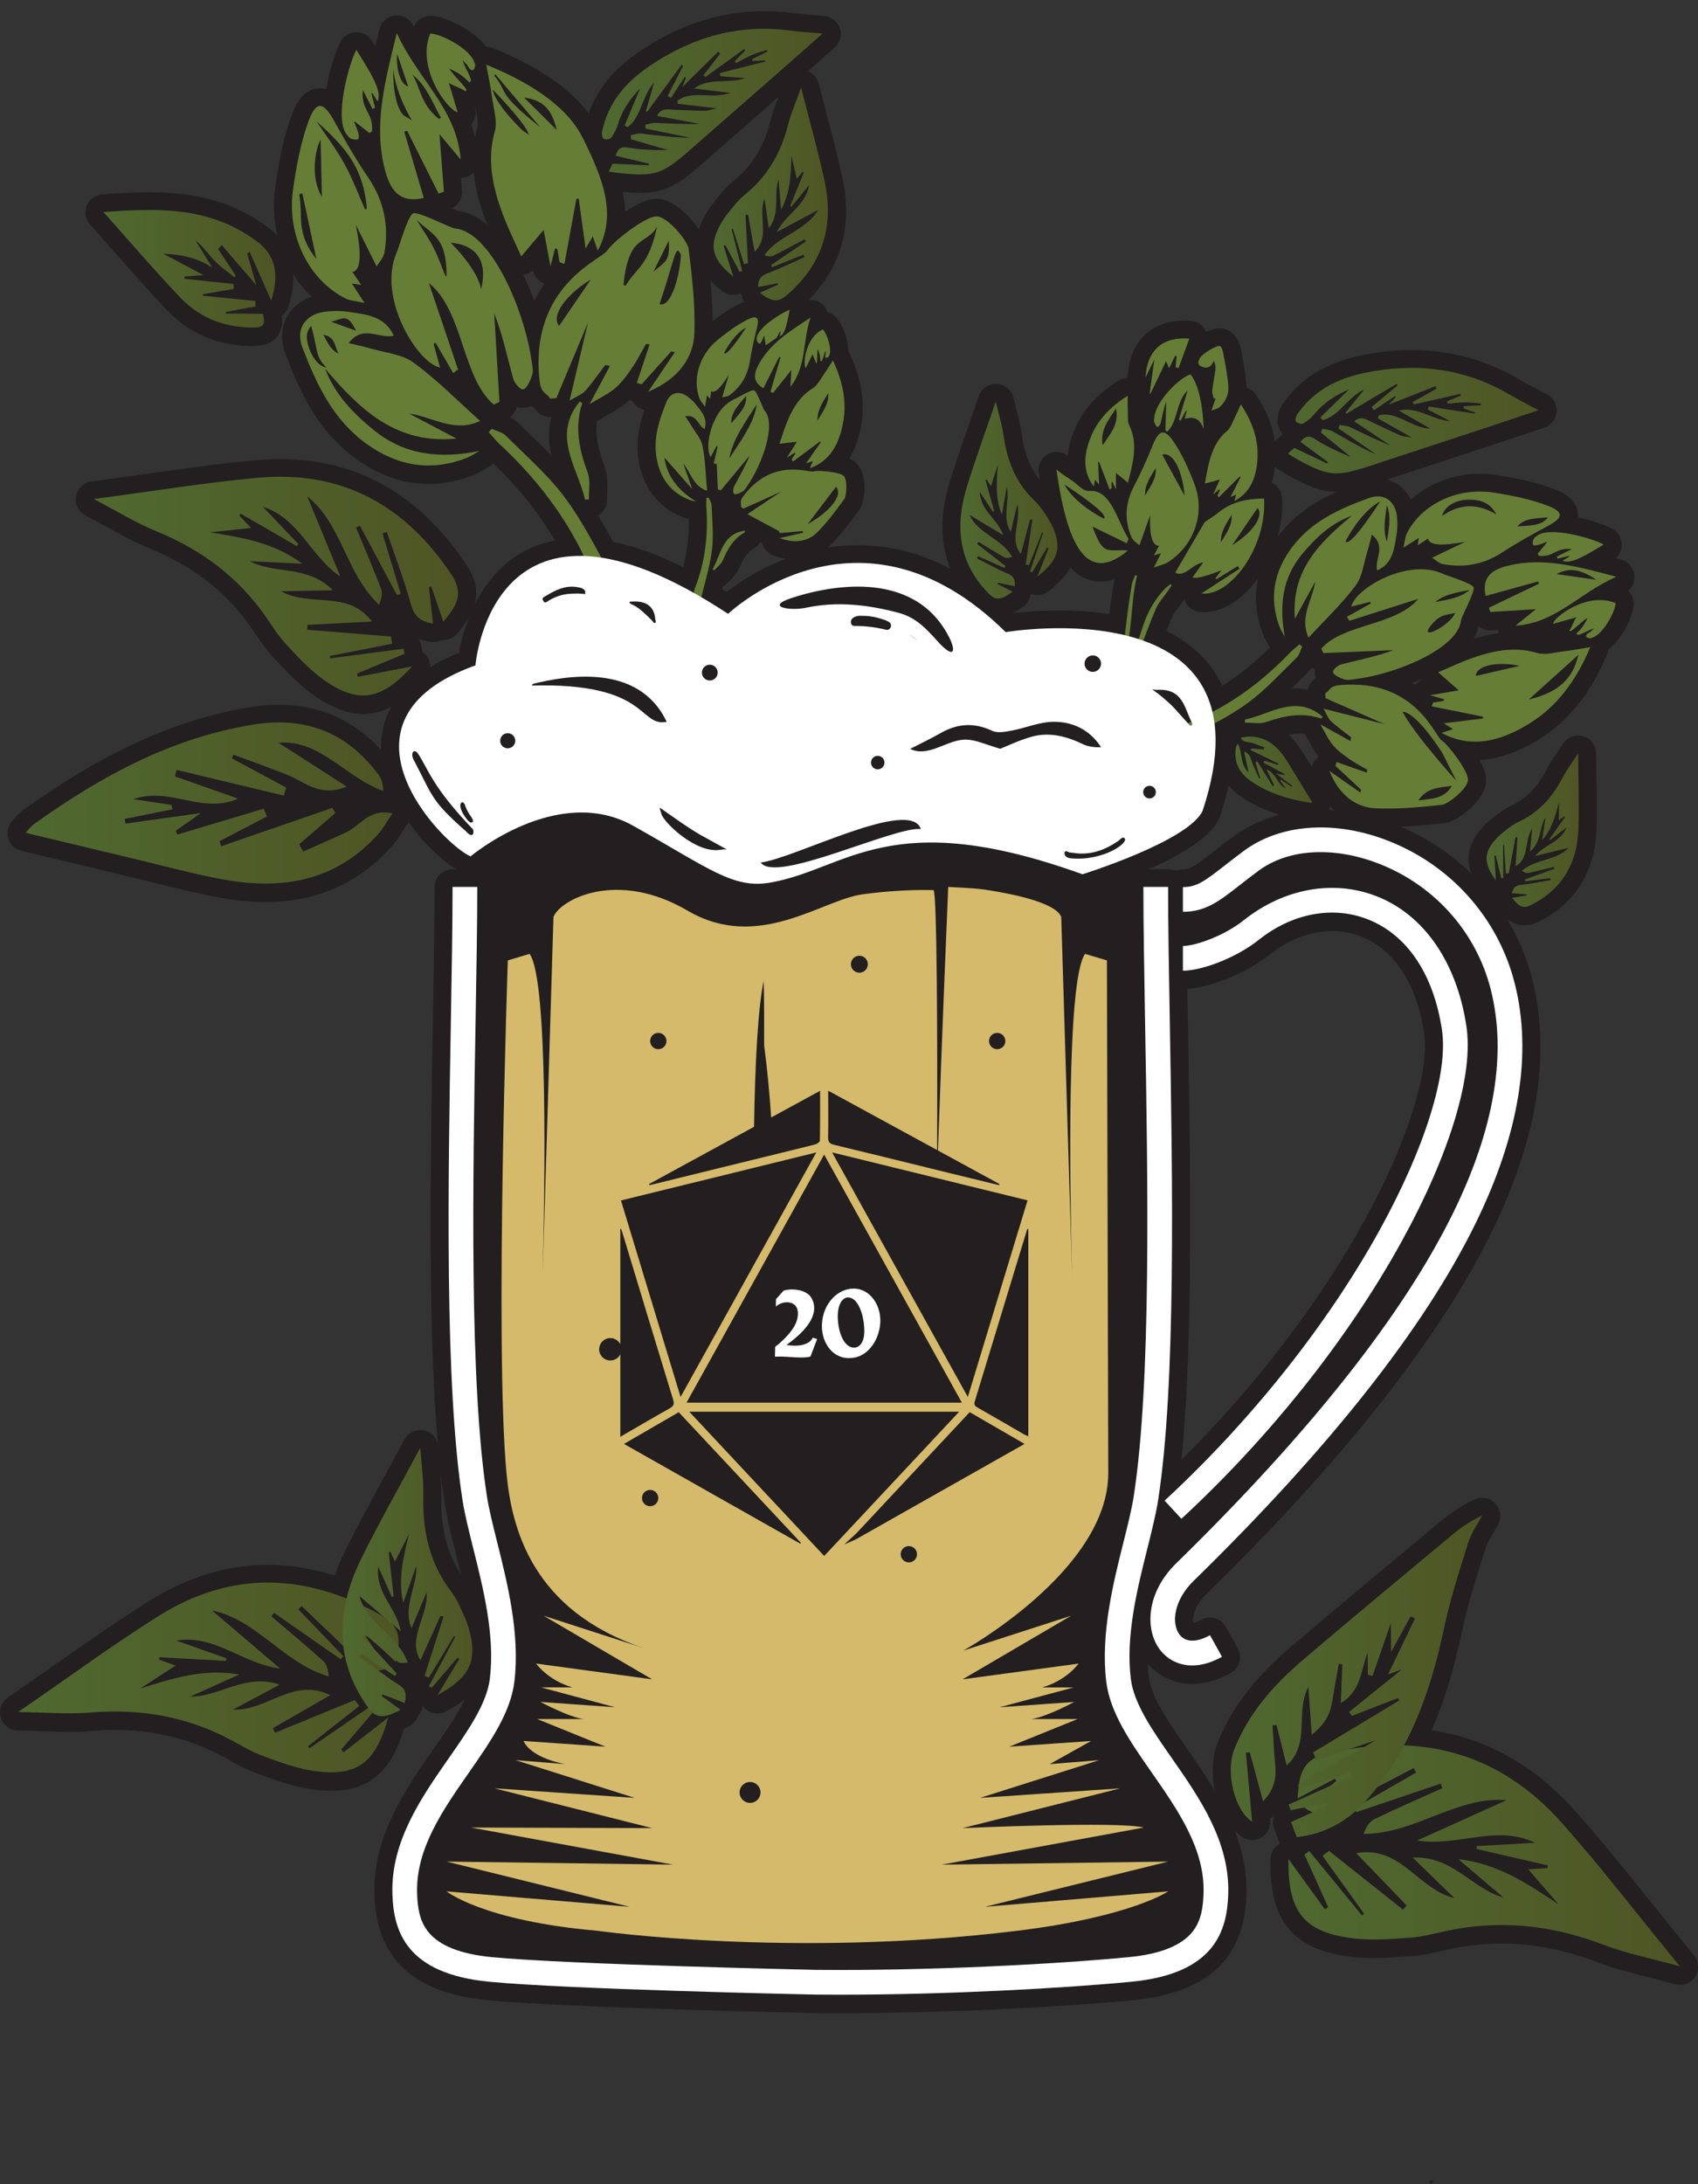<?xml version="1.0" encoding="UTF-8"?><svg id="Layer_2" xmlns="http://www.w3.org/2000/svg" xmlns:xlink="http://www.w3.org/1999/xlink" viewBox="0 0 751.12 966.04"><rect x="0" y="0" width="751.12" height="966.04" fill="#333333" stroke="none"/><defs><style>.cls-1{fill:url(#linear-gradient-12);}.cls-1,.cls-2,.cls-3,.cls-4,.cls-5,.cls-6,.cls-7,.cls-8,.cls-9,.cls-10,.cls-11,.cls-12,.cls-13,.cls-14,.cls-15,.cls-16,.cls-17,.cls-18,.cls-19{stroke-width:0px;}.cls-2{fill:url(#linear-gradient);}.cls-3{fill:url(#linear-gradient-6);}.cls-4{fill:#010101;}.cls-5{fill:url(#linear-gradient-11);}.cls-6{fill:url(#linear-gradient-5);}.cls-7{fill:none;}.cls-8{fill:url(#linear-gradient-13);}.cls-9{fill:#fff;}.cls-10{fill:#d4ba6a;}.cls-11{fill:url(#linear-gradient-2);}.cls-12{fill:url(#linear-gradient-7);}.cls-13{fill:url(#linear-gradient-3);}.cls-14{fill:#231f20;}.cls-15{fill:url(#linear-gradient-9);}.cls-16{fill:url(#linear-gradient-8);}.cls-17{fill:url(#linear-gradient-10);}.cls-18{fill:url(#linear-gradient-4);}.cls-19{fill:#667d36;}</style><linearGradient id="linear-gradient" x1="569.7" y1="186" x2="680.58" y2="186" gradientUnits="userSpaceOnUse"><stop offset="0" stop-color="#4f6930"/><stop offset="1" stop-color="#4f5524"/></linearGradient><linearGradient id="linear-gradient-2" x1="8" y1="741.9" x2="176.29" y2="741.9" xlink:href="#linear-gradient"/><linearGradient id="linear-gradient-3" x1="151.51" y1="699.67" x2="208.95" y2="699.67" xlink:href="#linear-gradient"/><linearGradient id="linear-gradient-4" x1="569.96" y1="820.78" x2="743.12" y2="820.78" xlink:href="#linear-gradient"/><linearGradient id="linear-gradient-5" x1="544.43" y1="741.41" x2="655.65" y2="741.41" xlink:href="#linear-gradient"/><linearGradient id="linear-gradient-6" x1="41.51" y1="259.23" x2="202.63" y2="259.23" xlink:href="#linear-gradient"/><linearGradient id="linear-gradient-7" x1="266.27" y1="44.95" x2="363.86" y2="44.95" xlink:href="#linear-gradient"/><linearGradient id="linear-gradient-8" x1="11.34" y1="355.16" x2="173.57" y2="355.16" xlink:href="#linear-gradient"/><linearGradient id="linear-gradient-9" x1="315.67" y1="85.77" x2="366.19" y2="85.77" xlink:href="#linear-gradient"/><linearGradient id="linear-gradient-10" x1="45.76" y1="118.86" x2="121.79" y2="118.86" xlink:href="#linear-gradient"/><linearGradient id="linear-gradient-11" x1="657.6" y1="367.11" x2="698.36" y2="367.11" xlink:href="#linear-gradient"/><linearGradient id="linear-gradient-12" x1="546.52" y1="340.4" x2="580.58" y2="340.4" xlink:href="#linear-gradient"/><linearGradient id="linear-gradient-13" x1="424.85" y1="221.17" x2="467.75" y2="221.17" xlink:href="#linear-gradient"/></defs><g id="Layer_1-2"><circle class="cls-7" cx="252.46" cy="3.61" r="3.61"/><path class="cls-14" d="m632.79,966.04c-.22-.45-.43-.9-.64-1.36.77-.15,1.57-.31,2.38-.49"/><path class="cls-14" d="m749.31,864.78c-5.84-7.13-11.49-14.16-16.94-20.96-12.02-14.97-23.38-29.12-35.54-42.8-17.9-20.14-39.21-32.12-63.5-35.78,5.48-12.56,9.83-26.82,13.32-43.45,2.34-11.13,5.89-22.41,9.32-33.31l1.15-3.65c.64-2.04,1.95-4.28,3.34-6.65.76-1.29,1.54-2.63,2.28-4.04,1.6-3.04,1.07-6.77-1.31-9.26-1.54-1.61-3.64-2.46-5.78-2.46-1.16,0-2.32.25-3.41.77-5.25,2.48-10.04,5.55-14.64,9.38l-8.02,6.68c-19.22,15.99-39.09,32.52-58.46,49.03-16.15,13.77-26.5,27.33-32.57,42.69-2.45,6.2-2.67,13.84-1.18,21-3.9-6.52-8.2-12.69-12.32-18.61-8.13-11.66-15.8-22.67-16.9-31.77-.23-1.9-.36-3.82-.43-5.77,4.9,5.7,11.97,8.94,19.67,8.94,5.55,0,11.29-1.63,17.06-4.85,3.86-2.15,5.24-7.03,3.09-10.88l-5.33-9.55c-1.46-2.62-4.19-4.1-6.99-4.1-1.32,0-2.66.33-3.89,1.01-1.67.93-2.79,1.24-3.42,1.35-.57-1.98.2-7.29,5.64-12.61,60.86-59.46,103.38-113.43,126.39-160.42,20.15-41.14,26.17-78.63,17.9-111.44-2.41-9.55-6.19-18.54-11.12-26.78,1.93,1.52,4.42,2.74,7.68,2.74,2.01,0,4.05-.5,6.06-1.49,16.33-8.03,25.25-22.33,25.8-41.36.21-7.38.1-14.67-.03-22.39-.06-3.49-.11-7.06-.14-10.74-.03-3.54-2.37-6.64-5.77-7.62-.74-.21-1.49-.32-2.23-.32-2.67,0-5.23,1.34-6.73,3.67-.82,1.27-1.62,2.46-2.39,3.6-1.8,2.67-3.51,5.19-5.01,8.1-3.67,7.1-8.35,12.03-14.31,15.08l-.84.42c-1.56.78-3.33,1.67-5.11,2.99l-.54.4c-2.36,1.75-5.03,3.73-7.4,6.36-6.91,7.69-7.11,14.56-4.93,20.41-8.89-8.67-19.43-15.73-31.2-20.71,6.42-.26,12.75-.89,19.16-1.59,5.95-.65,18.58-10.07,18.61-19.04,0-2.6-1.16-5.74-2.87-8.88,8.6-.42,17.45-3.58,26.98-9.63,12.68-8.06,22.29-20.17,29.36-37.03.29-.7.48-1.43.56-2.16,6.38-4.96,10.96-14.86,11.26-19.89.14-2.36-.78-4.58-2.4-6.17,1.86-1.63,2.9-4.06,2.7-6.62-.26-3.39-2.63-6.25-5.92-7.13l-.78-.21c-.51-.13-1.01-.27-1.51-.4,1.69-1.53,2.67-3.71,2.64-6.03-.04-2.85-1.6-5.46-4.08-6.85-3.02-1.7-9.02-3.82-15.36-5.17.04-.48.06-.97.03-1.49-.43-7.13-7.73-9.95-10.48-11-8.59-3.31-18.09-5.06-25.4-6.22-2.44-.39-4.94-.58-7.41-.58-11.64,0-22.63,4.27-30.64,11.45-2.16-4.52-5.92-7.7-10.61-8.84l8.74-2.87c12.97-4.26,25.95-8.52,38.92-12.8,4.86-1.6,9.7-3.23,14.72-4.91l7.31-2.45c3.03-1.01,5.16-3.72,5.43-6.9.27-3.18-1.37-6.21-4.17-7.73-1.56-.84-3.05-1.63-4.5-2.39-2.82-1.49-5.49-2.89-7.98-4.36-14.6-8.58-30.57-12.94-47.48-12.94-7.2,0-14.69.79-22.28,2.36-15.69,3.23-27.12,10.34-34.93,21.73-1.97,2.87-3.65,8.98.23,13.17-.05.04-3.03,2.67-3.03,2.67-.19.16-.35.34-.52.52-.98-6.89-3.73-13.71-8.33-20.67-1.01-1.53-2.49-2.62-4.17-3.17,0-.3-.02-.6-.04-.9-.32-4.5-1.12-8.82-1.9-13l-.16-.86-.05-.29c-.42-2.5-1.19-7.16-5-9.73-1.41-.95-3.09-1.46-4.86-1.46-1.64,0-3.76.61-5.93,1.61-.18-.41-.37-.82-.62-1.2-1.35-2.11-3.62-3.46-6.11-3.65-1-.08-1.98-.12-2.93-.12-14.7,0-24.08,9.28-25.08,24.82-.01.18,0,.36,0,.54-1.43.03-2.86.43-4.12,1.23-9.34,5.9-15.62,12.9-19.2,21.39-1.74,4.13-2.77,8.05-3.13,11.76-1.44-1.12-3.17-1.7-4.92-1.7-1.34,0-2.68.34-3.91,1.02-2.88,1.61-4.47,4.83-4.02,8.09.15,1.07.31,2.15.47,3.24-4.21-5.3-6.85-11.98-7.99-20.33-.52-3.79-1.41-7.25-2.36-10.91-.41-1.6-.84-3.25-1.25-5.01-.81-3.48-3.83-5.99-7.4-6.17-.13,0-.26,0-.39,0-3.41,0-6.46,2.17-7.57,5.42-1.46,4.28-2.9,8.42-4.32,12.47-3.12,8.94-6.07,17.38-8.68,26.01-4.26,14.07-4.1,26.73.44,37.84-13.22-6.91-26.92-10.4-40.99-10.4-4.58,0-8.98.38-13.19,1.04.35-.31.7-.61,1.03-.94,4.83-4.85,8.8-10.19,12.78-15.7,2.88-3.99,4-15.9-1.48-20.87-.8-.72-1.77-1.32-2.85-1.82,2.51-4.13,4.29-9.14,5.29-15.06,1.71-10.12-.01-20.47-5.27-31.64-.15-.31-.31-.61-.5-.89.02-5.95-3-12.5-5.49-15.02-1.01-1.03-2.25-1.73-3.57-2.09-.49-1.48-1.4-2.82-2.69-3.81-1.44-1.11-3.16-1.67-4.89-1.67-.31,0-.63.03-.94.07,14.52-14.61,19.56-32.8,14.98-54.15-2-9.34-4.4-18.47-6.95-28.13-1.16-4.39-2.33-8.87-3.51-13.5-.64-2.53-2.45-4.52-4.77-5.45,2.07-1.83,4.16-3.68,6.28-5.56l5.54-4.9c2.39-2.11,3.29-5.44,2.3-8.48-.99-3.03-3.69-5.19-6.86-5.48-1.75-.16-3.43-.3-5.05-.44-3.18-.27-6.19-.52-9.06-.89-4.18-.55-8.38-.82-12.49-.82-19.45,0-38.24,6.17-55.86,18.34-10.92,7.54-18.09,16.4-21.79,26.9-8.31-11.14-22.21-20.63-42.2-28.82-.98-.4-2.01-.6-3.03-.6-.02,0-.04,0-.06,0-5.71-7.78-18.35-13.5-24.39-13.76-.12,0-.23,0-.35,0-3.2,0-6.1,1.92-7.35,4.88-.05-.12-.11-.23-.17-.35-1.31-2.87-4.17-4.68-7.28-4.68-.25,0-.49.01-.74.03-3.39.31-6.21,2.74-7.03,6.04l-.25,1c-.54,2.19-1.08,4.34-1.6,6.48-.16-.25-.31-.5-.47-.75l-1.04-1.65c-1.46-2.34-4.03-3.76-6.78-3.76-.08,0-.17,0-.25,0-2.85.09-5.43,1.69-6.79,4.19-1.41,2.6-4.66,11.39-6.33,20.95-.84-.22-1.73-.35-2.67-.35-8.21,0-11.44,8.81-12.65,12.13-3.94,10.74-5.92,22.64-7.22,31.8-1.03,7.28-.64,14.53.96,21.36-1.26-1.35-2.66-2.62-4.26-3.81-18.33-13.69-37.66-15.45-52.45-15.45-7.21,0-14.4.49-20.75.92-3.05.21-5.71,2.13-6.87,4.96-1.15,2.83-.59,6.07,1.44,8.35,3.28,3.67,6.58,7.41,9.89,11.17,7.75,8.79,15.77,17.89,24.04,26.61,10.05,10.6,22.85,15.97,38.07,15.97.47,0,.94,0,1.41-.02,5.26-.11,8.08-2.46,9.52-4.41,2.25-3.04,2.28-6.46,1.89-8.97,1.38-.99,2.45-2.41,2.98-4.1,1.62-5.13,2.31-9.86,2.13-14.21,2.29,3.65,5,7,8.08,9.94-4.39,1.52-7.99,4.23-10.29,7.85-3.19,5.04-3.61,11.32-1.17,17.69,6.04,15.8,13.9,33.69,30.95,46.04,10.26,7.44,21.1,11.21,32.23,11.21,6.54,0,13.22-1.31,19.86-3.91,1.98-.77,3.62-1.77,5.06-2.64.49-.3.98-.6,1.48-.88.84-.47,1.56-1.07,2.16-1.76,11.18,10.72,20.25,22.03,27.39,34.19-15.22,2.96-27.22,12.32-35.06,27.52-.19.37-.37.73-.55,1.1,1.43-4.91,1.14-10.77-3.37-17.58-20.69-31.23-48.46-47.06-82.55-47.06-3.45,0-7.02.17-10.6.49-16.23,1.48-32.22,3.74-49.15,6.14-7.67,1.09-15.61,2.21-23.73,3.28-3.46.46-6.22,3.1-6.83,6.54-.61,3.44,1.08,6.87,4.18,8.49,3.23,1.69,6.3,3.38,9.27,5.01,6.43,3.54,12.5,6.89,19.04,9.55,19.61,7.99,34.47,19.68,45.44,35.73.46.67.91,1.34,1.36,2.02,2.25,3.36,4.59,6.83,7.57,10.03l1.14,1.23c4.76,5.13,9.67,10.44,15.61,14.83,8.67,6.41,16.09,9.4,23.36,9.4h0c4.51,0,8.62-1.19,12.34-3.05-3.11,5.76-4.24,11.44-4.39,16.41-.02.84-.02,1.67,0,2.51-12.2-13.24-27.36-19.94-45.18-19.94-4.17,0-8.55.38-13.01,1.11-32.45,5.37-64.12,19.71-99.69,45.13-2.36,1.68-4.09,3.71-5.33,5.28l-.07.09c-1.76,2.05-2.38,4.86-1.61,7.47.81,2.75,3.02,4.86,5.81,5.52l14.3,3.43c10.89,2.62,21.89,5.26,32.9,7.88,3.83.91,7.66,1.86,11.49,2.81,9.5,2.36,19.33,4.8,29.24,6.61,6.99,1.28,13.72,1.93,20.01,1.93,22.5,0,41.3-8.29,55.89-24.64,1.87-2.1,3.28-4.31,4.76-6.64.65-1.02,1.34-2.11,2.13-3.27.18-.27.34-.54.49-.82,6.75,9.56,14.97,17.1,20.93,20.85h-1.42c-4.42,0-8,3.58-8,8,0,16.19-.36,36.84-.74,58.7v.14c-1.06,60.94-2.33,134.47,2.16,187.03-.79-2.81-3.06-5.02-6-5.65-.56-.12-1.13-.18-1.69-.18-2.9,0-5.64,1.59-7.05,4.23-2.93,5.48-5.85,10.83-8.67,16-6.23,11.42-12.11,22.21-17.57,33.3-1.8,3.65-3.32,7.26-4.59,10.83-9.96-3.14-19.84-4.73-29.56-4.73-18.02,0-35.8,5.43-52.83,16.15-14.14,8.9-27.69,18.4-42.03,28.47-6.51,4.57-13.24,9.29-20.16,14.05-2.87,1.97-4.14,5.58-3.12,8.92,1.01,3.34,4.07,5.63,7.56,5.67,3.75.04,7.36.17,10.85.29,4.14.14,8.06.28,11.98.28,3.65,0,6.89-.12,9.9-.37,3.43-.28,6.84-.43,10.15-.43,17.69,0,33.53,3.96,48.43,12.1.73.4,1.47.81,2.2,1.22,3.63,2.02,7.39,4.11,11.61,5.66l1.62.6c6.76,2.49,13.75,5.07,21.23,6.33,3.97.67,7.48,1,10.72,1,20.39,0,27.87-13.45,32.06-27.44.54-.25,1.07-.5,1.59-.75l.46-.22c2-.96,3.48-2.68,4.15-4.74.93-.98,1.61-2.2,1.95-3.54.08-.31.15-.62.21-.92.24.34.5.66.79.97,1.55,1.61,3.65,2.46,5.78,2.46,1.3,0,2.62-.32,3.83-.98,3.08-1.68,5.77-3.4,8.1-5.19-3.21,6.72-8.32,14.06-13.64,21.69-12.72,18.24-27.13,38.92-26.27,64.84.93,28.06,17.29,43.24,50.02,46.4,34.77,3.36,140.32,5.63,144.88,5.72,3.65.04,7.33.05,11.04.05,48.37,0,100.03-2.9,129.76-5.77,32.73-3.17,49.09-18.34,50.02-46.4.34-10.2-1.69-19.59-5.05-28.33,1.07,1.06,2.2,1.98,3.4,2.73,1.29.8,2.75,1.2,4.22,1.2s2.92-.4,4.2-1.19c2.58-1.59,4.04-4.51,3.76-7.53l-.08-.86c.55-.23,1.08-.52,1.58-.87,0,0,.09.26.11.31-.51,1.65-.5,3.46.15,5.19l2.47,6.57c-2.46,1.37-4.06,3.95-4.11,6.84-.47,27.67,10.04,40.19,36.27,43.23,2.94.34,6.04.5,9.47.5,4.98,0,9.92-.35,14.69-.69l1.88-.13c4.85-.34,9.42-1.38,13.84-2.4.9-.21,1.8-.41,2.7-.61,7.75-1.72,15.62-2.59,23.39-2.59,13.98,0,27.82,2.69,42.31,8.22,7.38,2.82,14.94,4.73,22.94,6.76,3.72.94,7.56,1.92,11.53,3.02.71.2,1.43.29,2.14.29,2.66,0,5.2-1.33,6.7-3.63,1.9-2.92,1.7-6.74-.51-9.44ZM452.23,268.61l.3-.21c1.68-1.17,2.82-2.92,3.24-4.87.15-.25.29-.51.41-.78.87.31,1.79.47,2.7.47,1.74,0,3.47-.56,4.92-1.69,3.77-2.94,7.39-6.33,9.64-10.6,3.57,3.91,8.01,6.27,13.59,6.28h0c1.99,0,3.99-.32,6.01-.96-.07.3-.15.6-.21.92-.73,4.12-1.39,8.49-2.03,13.35-.05.36-.09.73-.14,1.09-7.6-1.18-15.12-1.6-21.95-1.6-8.78,0-16.18.68-20.65,1.22,1.55-.79,2.93-1.74,4.16-2.6Zm201.8,8.26c1.42,1.22,3.24,1.95,5.2,1.95.16,0,.33,0,.49-.01l2.88-.17c.09.39.21.79.36,1.17.02.06.06.11.08.16-3.52.48-7.2,1.34-11.17,2.6,1.04-1.82,1.77-3.72,2.17-5.69Zm-80.04,25.03c1.73-1.74,3.46-3.47,5.21-5.17.48-.46.88-.94,1.25-1.43.4.32.83.61,1.28.84-.14,1.07-.08,2.19.21,3.35.03.13.07.25.11.37-.09.1-.17.19-.26.29-1.72,1.15-2.9,2.92-3.34,4.9-1.77-.39-3.58-.6-5.44-.6-.55,0-1.09.03-1.64.07.88-.87,1.75-1.75,2.61-2.61Zm1.25,22.54c.65,0,1.29.04,1.92.09.02.03.03.07.05.1.62,1.05,1.18,2.08,1.73,3.07,1.3,2.38,2.64,4.83,4.41,6.98-.08.06-.16.12-.24.18-1.46,1.16-2.41,2.75-2.8,4.47-.39-.64-.78-1.28-1.17-1.92-1.38-2.29-2.8-4.65-4.41-6.99-1.43-2.07-2.97-3.89-4.61-5.45,1.83-.35,3.52-.53,5.12-.53Zm53.5-24.06c.03.08.05.16.08.23-1.1.59-2.03,1.43-2.75,2.43-.47-.32-.96-.63-1.45-.94,1.38-.54,2.76-1.12,4.12-1.72Zm-103.28,150.88c-.08-4.68-.16-9.3-.24-13.84,9.7-.7,25.34-6.36,36.74-15.43,8.26-6.57,17.94-10.19,27.27-10.19,4.47,0,8.79.81,12.86,2.41,14.67,5.76,24.56,20.9,27.85,42.62,2.58,17.05-7.63,49.04-26.64,83.5-20.01,36.28-48.32,73.16-80.68,105.32,5.29-52.91,3.95-130.55,2.85-194.38Zm62.49-93.04c.22-.52.38-1.05.48-1.6.58.62,1.19,1.2,1.81,1.75-.76-.06-1.53-.12-2.29-.16Zm-29.46-78.15c.64,1.71,1.47,3.14,2.15,4.29.22.38.44.75.64,1.13.16.31.35.6.55.87-6.74,6.65-13.74,12.29-21.12,16.95-1.26-2.69-2.75-5.24-4.48-7.64-5.31-7.36-12.36-12.7-20.24-16.54.89-2.29,1.79-4.52,2.76-6.72.46-1.05,1.48-2.36,2.55-3.74.68-.88,1.38-1.78,2.08-2.79.17-.25.33-.5.5-.75.96,2.94,3.53,5.1,6.64,5.46.72.08,1.45.13,2.19.13h0c6.66,0,13.67-3.57,19.76-10.04,1.46-1.55,2.81-3.24,4.08-5.01-1.74,7.94-1.11,16.16,1.95,24.39Zm-322.52-86.47c-2.21-2.13-4.5-4.33-6.67-6.5-1.18-1.17-2.49-2-3.75-2.63,1.54-1.09,2.64-2.69,3.11-4.5.85.25,1.73.39,2.66.39h0c.8,0,1.6-.11,2.35-.31.52-.14,1.02-.33,1.5-.55.42.42.85.81,1.29,1.17.06.05.13.11.19.16,1.47,2.29,4.01,3.66,6.72,3.66.19,0,.38,0,.57-.02-1.68,5.93-1.26,11.64-.04,16.9-2.62-2.65-5.29-5.22-7.93-7.76Zm-26.43-117.33c.83,8.23,3.25,16.1,6.05,23.19-3.96-3.33-8.27-5.56-12.91-6.15-.62-.24-1.69-.71-2.74-1.17,2.88-1.43,4.67-4.49,4.41-7.78l-.44-5.63c.98-.01,1.98-.21,2.93-.6,1.05-.43,1.95-1.08,2.7-1.86Zm26.17,43.41c.62,2.72,2.6,4.87,5.15,5.76-1.62,2.28-3.14,4.79-4.51,7.55-1.44-3.88-3.07-7.76-4.9-11.5,1.56-.17,3.05-.8,4.26-1.81Zm83.63,9.01c1.46,1.17,3.23,1.76,5.01,1.76,1.16,0,2.33-.25,3.4-.76.12.34.26.67.42,1,.13.99.45,1.94.92,2.81-.71.27-1.45.6-2.24,1-4.27,2.16-8.26,4.98-11.62,7.57-.04-6.03-.42-12.03-.99-18.05,1.6,1.71,3.35,3.26,5.1,4.66Zm-50.75,88.99c.15-3.24.35-7.26-1.12-11.23-3.06-8.26-4.17-14.5-3.5-20.18.35-.15.69-.33,1.03-.53,1.3-.8,2.62-1.55,3.91-2.28,3.19-1.82,6.21-3.53,8.81-5.85.27-.24.54-.49.8-.73.33.14.68.27,1.03.37l.16.04c.24.43.52.85.84,1.24,1.17,1.43,2.76,2.36,4.48,2.74-2.39,7.03-4.01,14.95-2.28,23.75,2.23,11.37,8.88,19.55,19.25,23.67.99.39,1.93.63,2.71.81.16,7.57-.69,14.62-2.56,21.34-11.08-5.51-21.41-9.26-30.94-11.2-2.11-3.88-4.29-7.78-6.6-11.64.61-.36,1.18-.8,1.67-1.32,1.49-1.55,2.29-3.63,2.23-5.78-.03-.94.02-2.04.08-3.21Zm72.29-164.35c-2.73,10.79-7.61,19.12-14.93,25.46-.32.28-.64.55-.97.83-1.7,1.45-3.64,3.1-5.38,5.18l-.58.69c-2.45,2.92-5.22,6.23-7.36,10.12-1.11,2.02-1.95,3.94-2.57,5.76-4.34-6.52-11.98-13.51-18.7-13.51-.04,0-.12,0-.16,0-3.81.05-8.89,2.56-13.72,5.79-.08-2.93-.45-5.86-1.04-8.77,3.25.29,5.66.42,7.78.42,11.4,0,17.24-4.01,26.97-12.54l11.58-10.13c7.51-6.57,15.02-13.15,22.53-19.73-1.31,3.46-2.54,6.8-3.45,10.4Zm-130.43-4.91c.55,2.93,1.18,6.24.72,7.82-.41,1.44-.75,2.88-1.02,4.32-.5-1.9-1.08-3.74-1.75-5.53.13-.15.27-.29.39-.45,1.54-2.03,2.03-4.68,1.3-7.12l-.04-.14c.06-.04.12-.09.18-.13.08.41.15.83.23,1.23Zm328.74,313.86c.14-.3.26-.6.37-.91,1.61-4.85,2.91-9.52,3.89-14.03,1.36,1.64,2.99,3.14,4.89,4.51,5.82,4.17,12.03,6.79,17.73,8.52-7.58,1.96-14.5,5.19-20.49,9.61-3.44,2.54-6.31,4.79-8.85,6.77-8.62,6.74-10.38,7.75-13.45,7.75-1.14,0-2.23.24-3.21.68-1.02-.47-2.15-.74-3.34-.74h-8.53c13.36-5.9,26.96-13.69,30.99-22.16Zm121.72,35.22c0,.14.04.28.05.42-.12-.16-.23-.31-.35-.47.1.01.2.04.3.05Zm-95.36-189.9c.47.29.93.57,1.37.85,1.04.65,2.12,1.32,3.29,1.96,7.36,4.02,13.58,7.09,20.99,7.09.06,0,.11,0,.17,0-9.43,4.26-18.86,10.14-26.15,19.84,1.56-5.7,2.26-11.57,1.91-17.18-.19-3.02-2.04-5.54-4.61-6.74.69-2.18,1.18-4.53,1.47-7.06.46.47.98.89,1.56,1.24Zm-244.08,54.14c-.67-.42-1.34-.82-2-1.23.01-.04.02-.08.03-.13.08-.31.16-.63.24-.95.81-.44,1.54-1.02,2.16-1.72.21-.25.56-.58.93-.94,1.36-1.33,3.22-3.14,4.36-5.86,1.92-4.59,3.66-6.93,6.31-8.38,1.11-.63,2.12-1.58,2.86-2.78l.81.43c.64,2.5,2.47,4.59,4.99,5.51,1.82.67,3.62,1.15,5.4,1.45-11.87,4.52-20.9,10.6-26.08,14.6Zm-114.02,11.4c-2.39,6.08-3.7,11.68-4.39,15.52-4.9,2.01-9.12,4.19-12.78,6.49.04-1.42-.26-2.86-.99-4.16-.6-1.08-1.42-1.97-2.39-2.65-.02-.15-.04-.3-.07-.45l-.42-2.27c-.21-1.14-.65-2.18-1.27-3.08,1.57.6,3.31,1.04,5.21,1.33.4.06.81.09,1.21.09,1.28,0,2.54-.31,3.67-.89.29.03.57.05.86.05,2.39,0,4.68-1.07,6.21-2.96l.43-.53c1.46-1.8,3.22-3.96,4.7-6.49Zm-10.76,391.7c1.02,6.6,2.88,14.03,4.86,21.9.78,3.12,1.58,6.33,2.36,9.57-6.18-9.28-9.02-20.49-8.65-34.21.11-4.07-.15-7.96-.49-11.96.57,5.17,1.21,10.09,1.92,14.69Zm-3.73,165.27v-.02s0,0,.01,0c0,0,0,0-.01.01Z"/><path class="cls-2" d="m595.18,182.53c2.58-3.19,5.17-6.39,8.33-10.29-7.55,3.52-10.96,11.7-18.44,13.57-.34-.39-.67-.78-1.01-1.16,4.29-4.19,8.58-8.39,12.77-12.48-5.64,2.44-11.01,5.63-15.24,10.8-1.39,1.7-3.19,3.19-5.06,4.29-.77.45-2.56-.03-3.22-.74-.45-.49-.08-2.36.49-3.2,7.39-10.77,18.06-15.97,29.95-18.42,22.63-4.66,44.15-2.08,64.09,9.64,3.94,2.32,8.04,4.36,12.73,6.89-7.7,2.57-14.84,4.99-22,7.35-17.48,5.76-34.97,11.5-52.45,17.24-15.12,4.97-18.43,4.69-32.09-2.77-1.42-.78-2.78-1.68-4.33-2.62,1.02-.9,2.01-1.77,2.87-2.52,4.98,2.36,9.73,4.62,14.49,6.88.11-.21.23-.43.34-.64-4.01-2.95-8.03-5.9-12.17-8.94,2.01-2.42,3.67-3.06,6.58-1.15,4.92,3.22,10.34,5.67,15.78,7.88-4.43-3.61-8.86-7.23-13.28-10.84.23-.56.46-1.11.69-1.67,1.52.37,3.21.42,4.52,1.16,6.28,3.56,12.47,7.3,19.18,10.13-5.53-3.81-11.06-7.62-16.59-11.43.19-.52.38-1.05.57-1.57,1.51.31,3.14.35,4.5.99,5.89,2.79,11.69,5.75,17.85,8.08-5.29-3.52-10.59-7.04-16.02-10.65,3.13-2.73,5.44-.72,7.8.36,4.2,1.93,8.34,4,12.58,5.84,1.32.57,2.88.57,5.2.99-5.56-3.15-10.33-5.85-15.1-8.54.15-.44.31-.88.46-1.32,8.13-1.87,14.02,5.48,22.85,5.97-5.3-3.05-9.65-5.55-14-8.05,8.41-1.95,14.71,4.18,22.61,4.63-3.27-1.7-6.53-3.4-9.8-5.09.11-.45.22-.91.34-1.36,6.85,1.06,13.69,2.13,20.54,3.19.03-.16.07-.32.1-.48-1.72-.63-3.44-1.27-5.16-1.9,0-.3.01-.6.02-.89,2.52-.14,5.04-.28,7.56-.42.03-.26.05-.53.08-.79-2.35-.19-4.69-.53-7.04-.52-2.55.01-5.11.36-7.67.56-.1-.34-.19-.68-.29-1.02,2.02-.84,4.03-1.67,6.05-2.51-.04-.26-.08-.52-.12-.79-6.9,1.56-13.8,3.13-20.7,4.69l-.36-1.09c3.49-1.96,6.98-3.92,10.47-5.87-.13-.39-.27-.77-.4-1.16-6.66,2.63-13.32,5.26-20.74,8.18,1.39-1.46,2.27-2.37,3.14-3.29-.12-.15-.25-.3-.37-.46-3.11,2.08-6.22,4.16-9.33,6.24-.33-.46-.66-.93-.99-1.39,3.84-3.2,7.68-6.41,11.52-9.61-.13-.24-.26-.47-.4-.71-7.41,4.41-14.82,8.82-22.23,13.23-.15-.13-.3-.27-.45-.4Z"/><path class="cls-9" d="m371.54,882.22c-3.68,0-7.34-.02-10.97-.05-4.52-.1-109.68-2.35-144.19-5.69-36.91-3.57-42.26-22.56-42.8-38.71-.77-23.26,12.83-42.78,24.84-60,8.71-12.5,16.94-24.3,18.28-35.39,2.29-19.05-2.86-39.61-7.4-57.74-1.93-7.69-3.74-14.95-4.71-21.19-7.93-51.11-6.39-140.44-5.14-212.22.38-21.94.74-42.67.74-58.96h10.93c0,16.39-.36,37.16-.74,59.15-1.24,71.36-2.77,160.17,5.01,210.35.89,5.75,2.65,12.77,4.51,20.21,4.54,18.11,10.18,40.65,7.65,61.71-1.66,13.8-10.65,26.69-20.16,40.34-11.57,16.6-23.53,33.76-22.88,53.38.2,5.88.92,12.01,4.88,16.97,4.87,6.11,14.31,9.89,28.04,11.21,34.11,3.3,142.22,5.61,143.31,5.64,50.17.5,107.1-2.58,138.73-5.64,13.73-1.33,23.17-5.1,28.04-11.21,3.96-4.97,4.68-11.09,4.88-16.97.65-19.63-11.31-36.79-22.88-53.39-9.52-13.65-18.5-26.54-20.16-40.34-2.53-21.06,3.11-43.6,7.65-61.7,1.86-7.44,3.62-14.46,4.51-20.21,7.79-50.18,6.25-138.99,5.01-210.35-.38-21.99-.74-42.76-.74-59.15h10.93c0,16.29.36,37.02.74,58.96,1.24,71.78,2.79,161.11-5.14,212.22-.97,6.24-2.79,13.5-4.71,21.19-4.54,18.13-9.69,38.69-7.4,57.74,1.33,11.09,9.56,22.89,18.28,35.39,12.01,17.22,25.61,36.74,24.84,60-.54,16.15-5.88,35.14-42.8,38.71-29.63,2.86-81.23,5.74-128.99,5.74Z"/><path class="cls-11" d="m158.87,754.55c-7.54,5.92-15.08,11.84-22.62,17.77.22.3.43.59.65.89,9.23-6.34,18.45-12.67,27.68-19.01.48.63.97,1.26,1.45,1.89-5.02,5.89-10.04,11.78-15.06,17.66.32.43.63.86.95,1.29,6.91-5.38,13.82-10.77,19.8-15.42-5.56,20.45-14.09,26.8-34.49,23.37-7.31-1.23-14.42-3.97-21.42-6.55-4.43-1.63-8.56-4.11-12.73-6.39-19.72-10.78-40.72-14.47-63.07-12.63-9.98.82-20.1-.08-31.99-.22,22-15.12,41.49-29.48,61.92-42.34,32.53-20.47,65.53-19.18,98.74-.42,9.81,5.54,7.96,12.79,6.32,20.64-4.01-3.87-8.1-7.82-12.2-11.77-.28.23-.56.46-.85.7,2.98,4.47,5.95,8.94,9.3,13.96-5.76,1.89-9.24.78-13.03-3.32-7.85-8.5-16.49-16.27-24.81-24.34-.48.5-.96.99-1.44,1.49,6.65,6.9,13.31,13.81,19.96,20.71-.41.45-.82.9-1.24,1.34-9.83-6.85-19.66-13.7-29.48-20.55-.39.52-.79,1.05-1.18,1.57,7.67,6.54,15.45,12.97,22.93,19.72,1.65,1.49,2.25,4.16,2.46,6.84-20.02-5.76-31.65-25.08-51.64-29.15,9.73,8.29,19.51,16.64,30.14,25.7-16.46-2.04-28.94-15.26-45.9-12.36,7.5,2.65,14.83,5.24,22.17,7.83-.11.38-.22.76-.33,1.14-9.78-.55-19.56-1.09-29.33-1.64-.08.35-.16.7-.23,1.05,2.22.8,4.44,1.6,7.35,2.65-5.41,3.52-10.52,6.85-15.64,10.18,14.24-4.54,28.2-8.98,43.83-6.23-7.53,3.39-14.61,6.57-21.69,9.76,13.04.21,24.22-10.51,39.59-5.27-7.16,3.82-13.24,7.06-20.73,11.06,15.57.51,26.57-14.48,43.12-6.42-9.02,5.19-17.2,9.89-25.38,14.59.3.68.61,1.36.91,2.04,11.76-4.82,23.53-9.65,35.29-14.47.65.89,1.3,1.78,1.95,2.67Z"/><path class="cls-13" d="m189.7,741.96c3.69-6.11,7.39-12.22,11.08-18.33.21.09.41.18.62.28-3.91,7.31-7.82,14.63-11.73,21.94.44.21.88.43,1.32.64,3.76-4.41,7.53-8.83,11.29-13.24.3.13.6.27.9.4-3.36,5.59-6.71,11.18-9.61,16.02,13.51-7.36,17.46-14.22,14.4-27.29-1.09-4.68-3.2-8.96-5.18-13.2-1.25-2.68-3.07-5.01-4.75-7.4-7.95-11.31-11.2-24.74-10.79-40.05.19-6.84-.79-13.47-1.33-21.41-9.33,17.44-18.24,33.06-26.12,49.06-12.53,25.46-10.45,47.36,3.35,66.29,4.08,5.59,8.87,3.06,14.08.57-2.74-2-5.54-4.04-8.34-6.09.15-.23.29-.46.44-.69,3.11,1.2,6.21,2.4,9.7,3.75,1.06-4.2.18-6.34-2.71-8.15-5.99-3.76-11.52-8.17-17.23-12.31.31-.41.63-.82.94-1.23,4.87,3.24,9.75,6.47,14.62,9.71.28-.36.57-.71.85-1.07-4.95-5.37-9.91-10.75-14.86-16.12.34-.36.67-.71,1.01-1.07,4.67,3.98,9.26,8.06,14.07,11.88,1.06.84,2.87.77,4.68.44-4.6-12.4-17.98-16.77-21.45-29.45,5.92,5.05,11.88,10.13,18.35,15.65-1.97-10.68-11.3-16.69-9.98-28.59,2.05,4.56,4.06,9.02,6.06,13.47.25-.14.5-.28.75-.43-.73-6.46-1.45-12.92-2.18-19.38.23-.11.46-.23.69-.34.62,1.35,1.24,2.69,2.05,4.46,2.16-4.25,4.21-8.27,6.25-12.3-2.52,10.36-4.98,20.51-2.56,30.5,2-5.66,3.87-10.97,5.75-16.28.62,8.71-6.16,18.11-2.08,27.49,2.3-5.48,4.25-10.13,6.65-15.87.91,10.35-8.73,20.39-2.72,30.06,3.15-6.97,6-13.29,8.85-19.61.47.08.93.17,1.4.25-2.8,8.75-5.6,17.49-8.41,26.24.62.28,1.24.55,1.87.83Z"/><path class="cls-18" d="m585.04,820.81c6.13,8.54,12.26,17.08,18.39,25.62-.32.25-.63.49-.95.74-7.78-9.49-15.56-18.99-23.34-28.48-.7.51-1.4,1.03-2.11,1.54,3.49,7.73,6.98,15.47,10.47,23.2-.46.36-.93.72-1.39,1.07-5.63-7.78-11.27-15.56-16.14-22.29-.39,23.24,6.65,32.54,29.19,35.15,8.07.94,16.4.22,24.56-.35,5.16-.36,10.27-1.71,15.36-2.84,24.06-5.33,47.31-2.8,70.28,5.97,10.26,3.92,21.2,6.06,33.75,9.54-18.55-22.64-34.69-43.72-52.28-63.51-28.01-31.5-63.15-40.22-103.86-30.61-12.03,2.84-12.29,11.04-12.97,19.81,5.4-2.85,10.92-5.76,16.44-8.67.23.33.45.66.68.99-4.5,3.8-9,7.59-14.06,11.86,5.48,3.75,9.49,3.65,14.74.48,10.87-6.55,22.34-12.09,33.56-18.05.35.67.71,1.34,1.06,2.01-9.12,5.24-18.23,10.47-27.35,15.71.3.6.59,1.19.89,1.79,12.44-4.21,24.89-8.42,37.33-12.63.25.67.51,1.34.76,2.01-10.08,4.55-20.24,8.93-30.18,13.76-2.2,1.07-3.64,3.69-4.68,6.45,22.84.05,40.99-16.74,63.29-14.93-12.78,5.76-25.63,11.56-39.6,17.86,17.96,2.88,35.14-7.23,52.12,1.01-8.7.5-17.22.98-25.73,1.47,0,.43,0,.87,0,1.3,10.47,2.41,20.93,4.82,31.4,7.23-.02.39-.05.78-.07,1.18-2.58.16-5.16.33-8.55.55,4.62,5.36,8.99,10.43,13.36,15.5-13.61-9.13-26.96-18.07-44.25-19.95,6.9,5.87,13.38,11.39,19.87,16.91-13.8-3.76-22.3-18.47-40.08-17.64,6.37,6.21,11.78,11.48,18.45,17.98-16.55-4.22-23.56-23.37-43.45-19.93,7.91,8.22,15.09,15.67,22.27,23.12-.53.62-1.05,1.24-1.58,1.87-10.92-8.67-21.83-17.35-32.75-26.02-.96.74-1.91,1.48-2.87,2.22Z"/><path class="cls-6" d="m553.88,805.63c-7.66-4.75-11.94-21.66-7.9-31.89,6.33-16.02,17.45-28.57,30.32-39.54,21.98-18.74,44.21-37.17,66.41-55.65,3.85-3.2,8.05-5.98,12.94-8.29-2.1,3.99-4.85,7.78-6.17,12.02-3.9,12.46-7.97,24.95-10.66,37.7-5.85,27.83-15.07,53.99-34.03,75.82-8.12,9.35-18.23,15.24-31.17,16.74-.75-1.99-1.5-3.99-2.52-6.69,5.35-2.41,10.74-4.85,16.14-7.28-.13-.37-.25-.74-.38-1.11-5.31,1.05-10.62,2.11-15.93,3.16-.3-.83-.59-1.66-.89-2.49,9.26-4.18,18.52-8.35,27.78-12.53l-.64-1.63c-7.29,2.4-14.58,4.8-21.87,7.19-.4-.51-.79-1.01-1.19-1.52,1.79-1.42,3.41-3.18,5.4-4.21,9.71-4.99,19.51-9.77,28.78-15.66-8.66,2.88-17.32,5.76-25.98,8.64-.49-1.12-.98-2.24-1.47-3.37,12.71-7.65,25.41-15.31,38.12-22.96-.18-.36-.36-.72-.54-1.09-6.82,2.64-13.63,5.28-20.45,7.93-.39-.59-.78-1.18-1.17-1.78,7.75-6.24,15.49-12.48,23.3-18.77-1.96.69-4.01,1.41-6.07,2.13,3.96-8.22,7.93-16.43,11.89-24.65-.64-.33-1.28-.66-1.92-.99-2.54,4.64-5.09,9.28-8.65,15.78-.05-5.69-.09-9.5-.12-12.74-2.63,7.56-5.38,15.48-8.13,23.39-.67-.19-1.34-.38-2.01-.57-.04-3.27-.08-6.54-.13-9.82-3.02,7.99-3,17.22-11.86,22.31.22-5.7.45-11.4.67-17.1-.53-.08-1.06-.16-1.59-.25-.62,3.55-1.2,7.11-1.87,10.65-.72,3.82-1.01,7.83-2.45,11.37-1.42,3.48-4.04,6.47-7.6,9.36-.48-6.68-.95-13.36-1.5-21.11-6.02,11.36,1.15,25.06-9.62,34.69-1.56-6.27-3.01-12.08-4.45-17.89-.59.03-1.18.07-1.77.1.36,5.6.52,11.22,1.12,16.8.63,5.89.07,11.28-5.33,16.81-2.13-7.84-4-14.73-5.87-21.62-.58.05-1.16.11-1.73.16.91,9.99,1.81,19.97,2.76,30.44Z"/><path class="cls-9" d="m527.38,736.6c-6.49,0-11.42-3.14-14.4-7.14-6.46-8.66-6.1-24.93,7.32-38.04,59.31-57.94,100.56-110.16,122.62-155.2,18.12-37.01,23.69-70.14,16.55-98.49-6.6-26.17-25.89-47.3-51.61-56.52-19.33-6.92-38.41-5.49-51.04,3.83-3.23,2.38-6,4.55-8.44,6.46-9.07,7.09-15.06,11.77-25.11,11.77v-10.93c5.98,0,9.39-2.43,18.38-9.45,2.5-1.95,5.33-4.17,8.68-6.64,15.56-11.49,38.45-13.48,61.22-5.33,29.16,10.45,51.04,34.42,58.53,64.14,7.79,30.92,1.96,66.57-17.33,105.97-22.61,46.17-64.6,99.4-124.8,158.21-8.64,8.44-9.94,18.67-6.2,23.68,2.61,3.5,7.53,3.61,13.48.29l5.33,9.55c-4.88,2.72-9.3,3.84-13.16,3.84Z"/><path class="cls-9" d="m522.59,671.73l-7.42-8.03c38.31-35.43,72.1-77.93,95.13-119.68,20.12-36.47,30.42-69.57,27.55-88.56-3.73-24.66-15.39-42.02-32.83-48.87-15.41-6.06-33.37-2.7-48.04,8.97-10.69,8.5-25.82,13.77-33.71,13.77v-10.93c5.26,0,18.03-4.33,26.9-11.39,17.76-14.13,39.76-18.09,58.85-10.59,20.92,8.22,35.37,29.15,39.65,57.41,3.26,21.6-7.23,56.4-28.78,95.48-23.58,42.74-58.13,86.22-97.28,122.42Z"/><path class="cls-3" d="m173.43,284.71c-9.18,1.81-18.35,3.61-27.53,5.42.05.35.11.7.16,1.05,10.82-1.42,21.65-2.85,32.47-4.27.14.76.28,1.51.42,2.27-6.98,2.88-13.96,5.77-20.93,8.65.08.51.16,1.02.24,1.53,8.39-1.62,16.78-3.23,24.04-4.63-13.94,15.24-24.17,16.98-40.32,5.04-5.78-4.28-10.72-9.77-15.65-15.07-3.11-3.35-5.59-7.32-8.18-11.12-12.28-17.98-28.83-30.4-49.02-38.63-9.02-3.67-17.39-8.9-27.62-14.25,25.81-3.4,49.11-7.25,72.56-9.39,37.33-3.4,65.35,12.22,85.76,43.02,6.03,9.1,1.19,14.55-3.73,20.62-1.75-5.1-3.53-10.32-5.32-15.54-.35.08-.7.15-1.05.23.58,5.17,1.17,10.34,1.83,16.15-5.83-.89-8.36-3.39-9.81-8.6-3.01-10.8-7.04-21.31-10.64-31.94-.64.22-1.27.44-1.91.65,2.69,8.89,5.37,17.78,8.06,26.67-.56.21-1.11.41-1.67.62-5.46-10.24-10.92-20.48-16.38-30.72-.57.28-1.15.56-1.72.84,3.73,9.03,7.61,18,11.08,27.13.77,2.02.1,4.58-.92,6.99-14.78-13.78-16.24-35.59-31.74-47.89,4.73,11.44,9.49,22.96,14.65,35.47-13.35-9-18.27-25.9-34.27-30.86,5.32,5.58,10.52,11.04,15.72,16.51-.27.28-.53.56-.8.84-8.23-4.77-16.46-9.54-24.69-14.31-.22.27-.45.54-.67.8,1.57,1.67,3.13,3.33,5.19,5.52-6.26.67-12.17,1.3-18.09,1.93,14.37,2.34,28.44,4.63,40.76,13.88-8.04-.38-15.6-.74-23.16-1.1,11.21,5.91,25.68,1.56,36.66,12.84-7.9.16-14.62.29-22.9.45,13.27,7.28,29.49-.84,40.23,13.4-10.13.52-19.32.99-28.51,1.46-.04.72-.08,1.44-.12,2.16,12.35,1,24.69,2,37.04,3,.17,1.06.33,2.11.5,3.17Z"/><path class="cls-12" d="m285.69,49.28c1.13-3.95,2.26-7.9,3.64-12.73-5.57,6.19-5.52,15.05-11.67,19.69-.46-.23-.92-.45-1.38-.68,2.31-5.54,4.62-11.08,6.88-16.48-4.24,4.45-7.93,9.49-9.81,15.89-.62,2.11-1.69,4.18-2.98,5.92-.53.71-2.37.97-3.26.57-.6-.27-1-2.14-.8-3.14,2.6-12.8,10.38-21.76,20.37-28.66,19-13.13,39.82-19.17,62.76-16.17,4.53.59,9.11.87,14.41,1.36-6.08,5.38-11.71,10.4-17.38,15.37-13.84,12.13-27.69,24.25-41.54,36.37-11.97,10.48-15.13,11.52-30.62,9.99-1.61-.16-3.22-.46-5.01-.72.59-1.23,1.16-2.41,1.65-3.44,5.5.23,10.77.45,16.03.67.02-.24.04-.48.06-.72-4.85-1.15-9.69-2.29-14.69-3.47.9-3.02,2.18-4.25,5.6-3.63,5.79,1.04,11.73,1.18,17.6,1.09-5.49-1.6-10.98-3.19-16.46-4.79,0-.6-.01-1.2-.02-1.8,1.54-.25,3.11-.87,4.61-.7,7.18.82,14.33,1.85,21.61,1.83-6.58-1.35-13.16-2.69-19.74-4.04-.03-.56-.06-1.11-.09-1.67,1.51-.3,3.03-.91,4.53-.85,6.51.26,13.01.72,19.59.46-6.25-1.17-12.5-2.34-18.91-3.54,1.82-3.74,4.72-2.79,7.32-2.72,4.62.13,9.24.43,13.87.46,1.43.01,2.87-.6,5.17-1.12-6.35-.72-11.79-1.34-17.23-1.97-.03-.47-.06-.93-.09-1.4,6.75-4.9,15.05-.44,23.37-3.43-6.07-.74-11.05-1.34-16.04-1.94,6.98-5.08,15.17-1.9,22.62-4.58-3.67-.29-7.34-.57-11.01-.86-.07-.46-.15-.92-.22-1.39,6.72-1.7,13.43-3.39,20.15-5.09-.03-.16-.06-.32-.09-.48-1.83.09-3.66.18-5.5.27-.11-.28-.22-.55-.33-.83,2.26-1.11,4.53-2.23,6.79-3.34-.08-.25-.16-.51-.24-.76-2.23.74-4.52,1.34-6.68,2.27-2.34,1.01-4.57,2.33-6.84,3.51-.22-.28-.44-.55-.66-.83,1.53-1.56,3.06-3.11,4.59-4.67-.14-.23-.28-.45-.41-.68-5.74,4.14-11.48,8.27-17.22,12.41l-.76-.86c2.45-3.17,4.9-6.33,7.35-9.5-.28-.3-.55-.61-.83-.91-5.1,5.02-10.21,10.04-15.89,15.64.71-1.89,1.16-3.07,1.61-4.25-.17-.09-.35-.18-.52-.28-2.05,3.13-4.1,6.26-6.15,9.39-.48-.3-.97-.6-1.45-.89,2.28-4.45,4.57-8.9,6.85-13.35-.21-.17-.43-.33-.64-.5-5.1,6.96-10.2,13.91-15.29,20.87-.19-.07-.38-.13-.57-.2Z"/><path class="cls-16" d="m102.5,335.38c8.04,4.32,16.07,8.63,24.11,12.95-.36,1.18-.72,2.37-1.08,3.55-15.81-3.79-31.62-7.59-47.43-11.38-.23.97-.46,1.93-.69,2.9,8.56,3.01,17.12,6.01,27.96,9.82-16.27,7.07-30.09-5.45-46.3.23,7.1,1.08,11.95,1.82,16.8,2.56.12.64.24,1.29.37,1.93-7.02,1.42-14.03,2.83-21.05,4.25.09.69.18,1.39.28,2.08,10.8-1.51,21.61-3.01,33.37-4.65-3.95,2.79-7.5,5.29-11.05,7.8.2.57.39,1.15.59,1.72,12.75-3.82,25.51-7.64,38.26-11.46.49,1.14.98,2.28,1.47,3.42-7,3.65-14.01,7.3-21.01,10.95.24.75.47,1.5.71,2.24,16.39-5.66,32.78-11.31,49.18-16.97.46.74.92,1.48,1.38,2.23-5.34,4.62-10.68,9.24-16.02,13.86.58,1.08,1.16,2.15,1.74,3.23,6.34-2.83,12.72-5.59,19.02-8.51,6.19-2.87,10.2-10.73,20.47-8.39-2.49,3.66-4.07,6.64-6.24,9.08-18.62,20.88-42.43,24.93-68.49,20.17-13.56-2.48-26.89-6.15-40.32-9.34-15.84-3.77-31.67-7.59-47.18-11.31.27-.28,1.86-2.55,3.99-4.07,29.23-20.9,60.25-37.78,96.34-43.75,23.15-3.83,41.67,3.24,55.68,22,1.36,1.81,2.07,4.1,2.14,7.31-16.7-5.96-28.05-22.97-46.28-21.3,8.85,5.68,18.81,12.07,30.17,19.36-11.89,4.92-18.45-2.05-26.05-5.1-7.95-3.19-16.04-6.02-24.07-9-.25.53-.5,1.06-.75,1.59Z"/><path class="cls-15" d="m329.15,116.83c-1.65-5.21-3.3-10.41-4.95-15.62-.19.04-.37.09-.56.13,1.56,6.17,3.13,12.33,4.69,18.5-.4.11-.8.21-1.2.32-2.08-3.9-4.15-7.81-6.23-11.71-.27.06-.54.13-.82.19,1.49,4.76,2.98,9.52,4.27,13.64-9.3-7.46-11-13.27-5.68-22.98,1.91-3.48,4.53-6.51,7.06-9.53,1.6-1.91,3.57-3.47,5.45-5.1,8.89-7.7,14.44-17.66,17.45-29.55,1.34-5.31,3.58-10.31,5.74-16.38,3.73,14.7,7.52,27.95,10.39,41.34,4.57,21.32-1.89,37.98-17.16,50.81-4.51,3.79-7.83,1.21-11.49-1.4,2.65-1.19,5.36-2.4,8.07-3.61-.07-.2-.13-.39-.2-.59-2.77.52-5.54,1.04-8.65,1.63.06-3.38,1.23-4.92,3.96-5.95,5.65-2.12,11.08-4.81,16.6-7.26-.16-.36-.33-.72-.49-1.07-4.64,1.86-9.28,3.73-13.93,5.59-.15-.31-.31-.62-.46-.94,5.17-3.51,10.35-7.01,15.52-10.52-.19-.32-.39-.64-.58-.96-4.64,2.47-9.24,5.02-13.95,7.34-1.04.51-2.49.22-3.87-.28,6.42-8.98,18.18-10.61,23.74-19.96-5.88,3.13-11.8,6.28-18.23,9.7,3.92-8,12.76-11.43,14.29-20.79-2.65,3.25-5.24,6.44-7.84,9.62-.17-.14-.34-.28-.51-.43,2-4.9,3.99-9.8,5.99-14.7-.16-.12-.32-.24-.49-.36-.79.96-1.59,1.92-2.63,3.18-.82-3.57-1.59-6.95-2.37-10.32-.22,8.34-.45,16.5-4.58,23.91-.38-4.63-.73-8.99-1.09-13.34-2.4,6.65,1.02,14.81-4.32,21.52-.66-4.53-1.22-8.39-1.91-13.14-3,7.88,2.6,16.91-4.36,23.59-1.02-5.8-1.94-11.06-2.87-16.32-.39,0-.79,0-1.18,0,.36,7.13.71,14.26,1.07,21.38-.56.13-1.13.27-1.69.4Z"/><path class="cls-4" d="m550.52,200.7c-.24-4.45-.48-8.89-.77-14.18,3.29,5.06,3.55,9.28.77,14.18Z"/><path class="cls-17" d="m113.62,106.73c-21.4-15.98-45.21-14.49-67.86-12.96,10.99,12.3,22.11,25.3,33.78,37.61,9.34,9.85,20.84,13.73,33.5,13.46,3.77-.08,4.41-1.92,3.24-6.05-5.39-.04-10.87-.08-16.36-.12-.01-.23-.03-.45-.04-.68,4.36-.82,8.73-1.63,13.09-2.45,0-.81,0-1.63,0-2.44-7.74-.76-15.48-1.52-23.22-2.29.03-.24.06-.48.09-.72,4.51-.77,9.03-1.53,13.54-2.3-.02-.73-.05-1.46-.07-2.19-7.26-.77-14.51-1.54-21.77-2.31l.14-1.02c2.27-.16,4.54-.33,8.31-.6-6.89-3.66-12.31-6.54-17.73-9.42,7.82.2,15.05,1.83,21.61,6.08-2.48-4.03-4.96-8.06-7.45-12.09,3.36,2.66,5.72,6.21,8.55,9.15,2.66,2.76,5.82,4.86,8.76,7.26.16-.3.31-.6.47-.9-2.58-3.88-5.16-7.76-7.74-11.64.55-.56,1.09-1.12,1.64-1.69,5.01,5.81,10.02,11.61,15.26,17.68-1.35-4.67-2.7-9.34-4.04-14.01.37-.22.75-.44,1.12-.66,3.1,6.98,6.2,13.97,9.54,21.5,3.78-11.96,1.67-20.23-6.35-26.22Z"/><path class="cls-19" d="m304.61,109.98c-.42-3.32-9.27-14.34-14.28-14.27-5.01.07-19.24,11.19-21.76,15.15-2.52,3.95-34.39,15.48-29.91,57.31.66,6.13,3.14,5.43,4.72,8.14l2.71-.21c4.49-10.7,8.99-21.4,13.98-33.3-2.78,11.76-5.27,22.34-8.11,34.37,3.11-1.87,5.69-2.87,6.94-4.3,3.25-3.71,5.91-7.61,8.81-11.43.7.13,1.41.25,2.11.38-2.8,5.26-5.6,10.52-9.01,16.93,4.43-2.73,8.69-4.71,11.59-7.29,3.23-2.88,5.46-6.24,7.67-9.5,2.18-3.21,3.79-6.54,5.66-9.82.54.06,1.09.11,1.63.17-1.89,5.68-3.77,11.36-5.66,17.05.72.2,1.44.4,2.15.6,4.35-4.85,8.71-9.71,13.06-14.56.54.12,1.09.23,1.63.35-4.11,6.1-8.23,12.2-11.83,17.53,13.92-5.86,20.11-15.52,20.45-26.04.41-12.48-1.01-24.9-2.56-37.25Zm-57.29,34.16c-3.72-4.46,2.96-13.76,14.03-20.51-4.53,6.62-9.06,13.24-14.03,20.51Zm29.41-17.74c-.32-.13-.63-.26-.95-.4,2.37-22.89,9.93-17.18,14.89-25.77-3.84,17.51-8.82,17.68-13.94,26.17Zm19.07-19.91c.69,8.95-1.42,9.16-6.74,13.65,2.17-4.41,4.35-8.81,6.74-13.65Zm-4.04,28.01c7.14-21.18,6.99-27.05,9.46-21.77-.7,10.89-4.73,23.36-9.46,21.77Z"/><path class="cls-19" d="m152.97,132.07c1.98.98,4.28,1.02,8.27,1.9-2.65-4.06-3.97-6.07-5.59-8.56,1.55.23,2.53.37,4.13.6-1.46-2.16-2.63-3.87-3.88-5.72q5.56-.83,1.48-20.87c3.19,6.37,6.38,12.75,9.22,18.43.99-1.73,3.06-3.79,3.48-6.3,2.01-12.06-.39-22.97-7.17-32.97-5.4-7.97-10.31-16.43-15.03-24.98-4.81-8.69-7.97-9.38-11.45.12-3.45,9.43-5.36,19.89-6.81,30.17-2.86,20.25,7.04,40.12,23.34,48.18Zm9.3-39.78c-.25.13-.5.26-.75.4-3-6.73-5.56-13.69-9.11-20.11-3.63-6.59-8.22-12.65-12.38-18.94,11.54,10.51,20.73,19.53,22.24,38.66Zm-29.89-6.33c.45-.14.91-.28,1.36-.42,2.08,9.7,4.15,19.4,6.23,29.1-9.39-11.84-5.77-18.94-7.59-28.68Zm9.44-24.22c.18,7.93.36,15.87.58,25.31-5.03-8.01-3.19-20.6-.58-25.31Z"/><path class="cls-19" d="m182.66,94.41c-2.37,1.34-6.15,14.97-7.16,17.24-8.75,19.74,9.02,48.89,19.17,50.92-1.17-4.27-2.01-7.36-2.85-10.46.29-.18.58-.36.87-.54,2.59,4.48,5.19,8.96,7.78,13.44.71-.54,1.42-1.08,2.13-1.61-4.13-12.26-8.27-24.52-12.88-38.22,15.45,12.5,14.48,41.65,28.69,53.75.84-.38,1.68-.77,2.51-1.15-.76-13.05-1.53-26.09-2.29-39.14,3.6,9.05,5.71,19.04,8.35,28.72.62,2.28,3.23,5.16,4.58,4.79,1.55-.42,3.12-3.94,3.9-6.54.55-1.82-.09-4.4-.41-6.58-3.17-22.07-17.96-56.74-33.92-58-1.79-.14-16.39-7.81-18.48-6.62Zm14.44,27.79c-1.79-4.3-3.32-8.75-5.44-12.86-2.17-4.21-4.91-8.09-7.4-12.11,6.89,6.72,13.29,7.32,13.29,24.72-.15.08-.3.17-.45.25Zm15.67,5.83s-.11-7.06-13.29-20.6c0,0,18.54,0,13.29,20.6Z"/><path class="cls-19" d="m202.41,49.57l-3.87-12.99c1.08,1.08,6.19,2.69,7.27,3.78.22-.18.43-.36.65-.54-1.95-3.11-5.58-6.05-7.76-9.53,5.79,2.63,7.19,4.62,8.99,6.19.27-.14.43-.71.7-.85-.84-3.48-2.89-5.66-3.73-9.14,1.62,2.27,1.39,1.01,2.72,3.49.31.58,1.32,1.24,1.77,1.07.51-.19.88-1.21,1.03-1.95.11-.52-.23-1.18-.43-1.75-2.05-5.8-14.4-12.33-19.44-12.55-6.45,15.92,8.55,34.7,12.09,34.76Z"/><path class="cls-19" d="m155.25,61.33c1.02.36,2.57.65,3.18.16.53-.43.26-2.07-.02-2.98-1.87-6.11-4.28-6.74,5.01.32.38-.22.75-.45,1.13-.67.76-8.54-5.06-9.22-4.03-18.34,2.69,5.26,1.85,3.6,4.25,8.31.38-.14.76-.27,1.14-.41-.54-2.14-1.09-4.27-1.63-6.41.14-.07.29-.13.43-.2.67,1.11,1.34,2.22,2.26,3.75,2.53-4.42-3.96-14.18-9.35-22.81-3.46,6.4-9.88,30.62-4.22,37.45.56.67,1.14,1.58,1.85,1.83Z"/><path class="cls-19" d="m249.69,219.81c-7.41-9.87-17.12-18.32-26.05-27.22-1.46-1.45-4.07-1.98-6.15-2.94-.43.49-.86.98-1.3,1.47,1.61,1.79,3.07,3.71,4.86,5.36,18.45,17.07,32.6,36.63,41.52,59.31,1,2.56,3.28,4.65,5.19,7.27,6.21-3.32,3.54-6.73,2.2-9.15-6.41-11.55-12.3-23.48-20.28-34.1Z"/><path class="cls-19" d="m187.46,87.55c-2.94-9.97-5.8-19.67-8.65-29.37.45-.09.89-.18,1.34-.27,4.61,9.22,9.23,18.44,13.84,27.67.79-.25,1.59-.51,2.38-.76-.62-7.97-1.23-15.94-1.97-25.47,3.34,3.99,5.75,6.86,9.4,11.21-1.87-22.67-18.86-35.25-28.28-55.9-5.49,22.15-10.24,40.71-5.33,60.07,2.18,8.57,5.99,15.46,17.27,12.81Zm7.57-35.49c-.27.2-.55.41-.82.61-8.25-6.67-7.86-13.14-11.79-19.72,6.29,4.98,8.85,12.45,12.62,19.11Zm-19.35-28.26c1.58,4.65,3.16,9.31,4.89,14.42-3.36-.84-5.47-7.49-4.89-14.42Zm-1.71,6.77c1.18,11.47,8.24,22.65,8.24,22.65l-3.53-2.1c-5.3-5.04-4.71-20.56-4.71-20.56Z"/><path class="cls-19" d="m256.44,177.59c-12.48,15.29-.88,29.11,2.35,43.38.57,0,1.15-.01,1.72-.02-.12-3.99.77-8.35-.55-11.89-3.75-10.13-5.9-20.13-2.42-30.73.03-.1-.6-.41-1.1-.74Z"/><path class="cls-19" d="m218.85,58.29c-4.2,14.59.18,29.65,7.17,45.11,1.14,2.53,2.3,5.05,4.55,9.99,3.59-4.24,6.24-7.37,9.9-11.68,1.08,5.71,1.93,10.17,3.04,16.04.89-3.41,1.46-5.63,2.04-7.85.33.08.67.15,1,.23.33,1.95.67,3.89,1,5.84.71.25,1.42.5,2.13.76,1.76-9.59,3.52-19.19,5.29-28.78.34-.02.68-.04,1.02-.07,1.01,7.24,2.01,14.48,3.06,22.01.95-1.59,1.86-3.13,3.17-5.31.73,2.08,1.28,3.64,2.21,6.31,8.52-16.08,2.42-31.62-6.59-49.79-6.15-12.41-19.96-23.17-42.73-32.5,1.08,5.98,1.93,9.77,2.4,13.53.69,5.45,2.7,11.45,1.34,16.18Zm27.44-.78c-4.54-4.5-9.07-9-14.47-14.36,8.28,1.15,12.14,4.84,14.47,14.36Zm-27.19-24.66l19.95,23.48c-20.03-15.96-13.88-15.01-20.42-22.91.16-.19.31-.38.47-.57Zm14.76,26.67l-2.83-1.91c-13.13-13.02-13.01-17.97-13.01-17.97,16.29,17.01,15.84,19.87,15.84,19.87Z"/><path class="cls-19" d="m212.39,186.17c-10.21-9.11-19.21-18.36-29.51-25.83-5.18-3.76-12.69-4.34-19.18-6.26-2.89-.86-5.86-1.46-9.49-2.34,6.49-8.38,13.46-1.68,19.97-3.28-4.19-9.07-12.72-9.39-20.65-10.6-2.85-.44-5.84-.33-8.74-.11-8.73.67-14.49,6.83-10.98,16.02,6.27,16.4,13.51,31.8,28.17,42.42,13.68,9.91,28.49,12.57,44.49,6.32,1.95-.76,3.71-2.02,5.55-3.05-16.99,3.44-32.7,2.08-46.5-9.1-9.23-7.48-17.41-15.88-21.71-27.31,15.15,17.76,31.17,33.62,58.13,30.93-7.48-3.94-14.23-7.5-20.97-11.06,10.63,1.47,19.98,8.7,31.41,3.26Zm-75.45-31.56c-1.74-4.78-1.67-7.88.71-10.48,3.17,11.14,1.64,13.3,6.75,18.44-2.93-.38-5.95-3.83-7.45-7.97Zm6.1-6.55c5.36.91,4.94,5.2,6.72,8.38-3.58-1.67-4.94-5.19-6.72-8.38Zm3.36-5.8c4.93-.87,7.14-4.39,11.08,4.02-3.47-1.26-6.94-2.52-11.08-4.02Z"/><path class="cls-5" d="m691.06,344.2c-4.27,8.26-10.02,14.56-17.78,18.53-1.64.84-3.34,1.61-4.83,2.71-2.35,1.75-4.78,3.48-6.77,5.69-5.54,6.17-5.35,10.83.02,18.24-.2-3.32-.43-7.16-.66-11,.21,0,.41.01.62.02.8,3.32,1.61,6.64,2.41,9.96h.92c-.03-4.9-.07-9.8-.1-14.7.14,0,.28,0,.43.01.27,4.2.54,8.41.8,12.61l1.28.04c1-5.38,2.01-10.75,3.01-16.13.28.08.57.15.85.23-.26,4.1-.53,8.2-.82,12.72,6.19-3.59,3.76-11.42,7.31-16.69-.34,3.67-.62,6.65-.94,10.16,5.03-3.94,4.01-10.69,6.91-15.16-.51,3.31-1.03,6.62-1.57,10.15,4.28-4.69,5.89-10.73,7.52-16.89-.04,2.67-.08,5.34-.12,8.16.97-.73,1.71-1.29,2.45-1.84.1.12.19.24.29.36-2.3,3.25-4.6,6.5-6.91,9.75.1.14.2.28.29.42,2.43-1.85,4.86-3.71,7.34-5.61-2.76,6.67-9.72,7.47-13.96,12.64,5.23-1.27,10.05-2.43,14.83-3.59-5.66,5.85-14.41,4.72-20.61,10.14.91.64,1.9,1.15,2.74.97,3.8-.79,7.56-1.78,11.34-2.69.08.28.17.55.25.83-4.34,1.58-8.68,3.16-13.03,4.74.05.26.11.53.16.79,3.67-.46,7.34-.93,11.01-1.39.06.3.11.6.17.9-4.41.73-8.79,1.65-13.23,2.11-2.15.22-3.26,1.13-3.9,3.64,2.35.18,4.43.34,6.52.51l.04.48c-2.16.36-4.33.73-6.44,1.09,2.17,2.67,4.1,5.25,8.02,3.33,13.26-6.52,20.85-17.63,21.33-34.41.3-10.54-.08-21.15-.17-32.84-2.63,4.09-5.12,7.36-7.03,11.05Z"/><path class="cls-19" d="m637.68,327.43c-3.1-2.04-11.79-27.4-44.94-24.41-4.86.44-4.33,2.42-6.5,3.63.04.71.09,1.43.13,2.14,8.4,3.69,16.81,7.39,26.16,11.5-9.27-2.35-17.6-4.46-27.08-6.86,1.44,2.48,2.2,4.54,3.31,5.54,2.89,2.62,5.94,4.78,8.92,7.12-.11.55-.22,1.11-.33,1.66-4.13-2.28-8.25-4.57-13.27-7.35,2.1,3.54,3.61,6.94,5.62,9.26,2.23,2.59,4.87,4.4,7.41,6.19,2.51,1.77,5.12,3.09,7.69,4.6-.05.43-.1.86-.16,1.29-4.47-1.57-8.94-3.13-13.41-4.7l-.5,1.7c3.78,3.51,7.57,7.02,11.35,10.52-.1.43-.2.86-.3,1.29-4.77-3.33-9.54-6.67-13.71-9.58,4.45,11.09,12.01,16.11,20.33,16.52,9.86.49,19.71-.48,29.5-1.54,2.63-.29,11.46-7.15,11.47-11.11.01-3.96-8.6-15.37-11.69-17.41Zm-10.23,26.58c3.65-5.71,9.4-5.63,14.83-6.46-3.5,6.02-9.37,5.65-14.83,6.46Zm-7.03-39.2s5.07-1.11,17.59,18.18l6.15,12.27s-17.87-19.53-23.74-30.45Z"/><path class="cls-19" d="m627.12,241.18c1.72-1.13,3.1-2.03,4.58-2.99q.58,4.41,16.48,1.44c-5.08,2.44-10.17,4.88-14.7,7.05,1.35.81,2.96,2.47,4.94,2.84,9.51,1.75,18.17-.01,26.18-5.24,6.38-4.16,13.13-7.94,19.95-11.56,6.93-3.69,7.53-6.18.06-9.06-7.41-2.86-15.66-4.5-23.78-5.78-15.98-2.53-31.82,5.04-38.42,17.83-.8,1.56-.86,3.37-1.61,6.51,3.25-2.05,4.86-3.06,6.84-4.31-.2,1.23-.32,2-.53,3.26Zm57.61-12.37c-2.74,3.92-8.36,3.58-13.48,4.02,2.92-3.71,8.39-3.57,13.48-4.02Zm-35.53-7.8c6.22-.16,10.02,1.55,12.74,6.51-9.06-5.37-16.69-4.41-24.03.68,1.05-4.25,5.9-7.05,11.29-7.19Z"/><path class="cls-19" d="m589.68,297.35c.31,1.23,3.08,2.52,5.12,3.17,1.44.46,3.49-.02,5.21-.23,17.5-2.21,45.12-13.46,46.32-26.07.13-1.41,6.39-12.86,5.48-14.53-1.03-1.89-11.76-5.06-13.54-5.89-15.5-7.18-38.79,6.5-40.53,14.5,3.39-.87,5.85-1.49,8.31-2.12.14.23.28.46.41.69-3.58,1.99-7.15,3.99-10.73,5.98.42.57.83,1.14,1.25,1.7,9.75-3.11,19.5-6.22,30.4-9.69-10.09,12.06-33.14,10.91-42.89,21.99.29.67.59,1.34.88,2,10.33-.43,20.66-.87,30.99-1.3-7.2,2.73-15.13,4.27-22.82,6.23-1.81.46-4.13,2.49-3.85,3.56Zm60.37-36.43c-4.25,3.73-9.83,4.25-15.19,5.36,4.35-3.58,9.85-4.24,15.19-5.36Zm-17.73,16.63c3.93-5.63,6.98-5.53,11.35-6.4-2.29,5.48-15.28,12.03-11.35,6.4Z"/><path class="cls-19" d="m687.02,275.9l10.33-2.89c-.87.84-2.21,4.86-3.08,5.7.14.17.28.35.42.52,2.48-1.5,4.86-4.34,7.64-6.01-2.16,4.55-3.75,5.63-5.02,7.03.11.21.56.35.67.56,2.76-.62,4.52-2.21,7.28-2.83-1.81,1.25-.82,1.09-2.8,2.1-.47.24-1,1.03-.87,1.38.14.4.95.72,1.53.84.41.09.94-.16,1.39-.32,4.61-1.55,9.94-11.23,10.18-15.21-12.51-5.31-27.56,6.31-27.65,9.1Z"/><path class="cls-19" d="m679.82,237.01c-.54.43-1.26.88-1.47,1.44-.3.81-.55,2.03-.17,2.51.33.42,1.63.23,2.36.02,4.86-1.4,5.38-3.3-.32,3.96.17.3.35.6.52.9,6.75.71,7.36-3.88,14.56-2.95-4.19,2.06-2.88,1.41-6.63,3.26.1.3.21.61.31.91,1.7-.4,3.39-.8,5.09-1.21.05.11.1.23.15.34-.89.51-1.77,1.03-3,1.74,3.46,2.06,11.27-2.94,18.17-7.1-5.01-2.82-24.09-8.22-29.57-3.83Z"/><path class="cls-19" d="m573.62,290.83c1.17-1.13,1.62-3.19,2.41-4.83-.38-.35-.76-.7-1.14-1.05-1.44,1.25-2.98,2.38-4.31,3.77-13.75,14.37-29.4,25.31-47.46,32.06-2.03.76-3.72,2.53-5.82,4.01,2.55,4.96,5.28,2.89,7.21,1.86,9.22-4.92,18.74-9.42,27.24-15.59,7.9-5.73,14.72-13.3,21.87-20.25Z"/><path class="cls-19" d="m714.99,255.09c-17.45-4.63-32.06-8.63-47.45-5-6.81,1.61-12.31,4.54-10.36,13.49,7.93-2.19,15.63-4.33,23.34-6.46.07.36.13.71.2,1.07-7.35,3.53-14.71,7.06-22.06,10.58.19.63.38,1.26.57,1.89,6.31-.38,12.62-.77,20.17-1.23-3.2,2.59-5.5,4.46-8.99,7.29,17.96-1.18,28.13-14.45,44.59-21.63Zm-8.87,1.33c-5.5-.78-11.01-1.56-17.56-2.5,5.38-2.98,10.6-2.28,17.56,2.5Z"/><path class="cls-19" d="m550.71,318.25c0,.45,0,.91,0,1.36,3.16-.04,6.59.71,9.42-.28,8.06-2.83,16-4.4,24.34-1.51.08.03.33-.47.6-.86-11.93-10.07-23.01-1.08-34.34,1.29Z"/><path class="cls-19" d="m679.91,288.79c-11.49-3.52-23.46-.24-35.77,5.08-2.01.87-4.03,1.75-7.96,3.47,3.31,2.9,5.75,5.03,9.11,7.98-4.53.78-8.07,1.39-12.72,2.19,2.69.75,4.43,1.23,6.18,1.71-.06.26-.13.53-.19.79-1.54.24-3.09.48-4.63.71-.21.56-.42,1.12-.63,1.68l22.7,4.56c.01.27.03.54.04.81-5.74.7-11.48,1.4-17.45,2.13,1.24.77,2.45,1.52,4.16,2.57-1.66.55-2.89.96-5.02,1.67,12.61,6.95,25.93,4.05,39.47-4.56,11.06-7.02,19.7-17.71,26.27-33.37-4.74.77-7.76,1.4-10.73,1.72-4.32.47-9.09,1.98-12.82.84Zm-27.06,10.17c.23-4.65,9.24-6.51,19.44-4.47-6.27,1.44-12.55,2.89-19.44,4.47Zm23.43,10.4c6.88-6.2,13.76-12.39,21.95-19.77-2.5,10.77-8.97,16.7-21.95,19.77Z"/><path class="cls-19" d="m568.33,281.55c-2.5-13.48-1.22-25.9,7.81-36.66,6.04-7.2,12.79-13.56,21.89-16.81-14.25,11.75-27,24.22-25.22,45.58,3.22-5.86,6.12-11.15,9.02-16.44-1.3,8.39-7.14,15.69-2.99,24.8,7.34-7.96,14.77-14.96,20.81-23,3.04-4.05,3.6-9.98,5.2-15.09.71-2.28,1.23-4.62,1.98-7.47,6.54,5.25,1.15,10.67,2.33,15.84,7.23-3.2,7.59-9.94,8.66-16.19.38-2.25.34-4.61.2-6.91-.41-6.91-5.22-11.55-12.53-8.9-13.05,4.74-25.33,10.27-33.92,21.72-8.02,10.69-10.31,22.37-5.59,35.11.58,1.55,1.55,2.96,2.34,4.43Zm45.15-58.08c2.12,5.24.77,10.68.05,16.11-1.94-5.29-.76-10.7-.05-16.11Zm-2.97-1.65c-14.75,22.52-15.27,17.53-15.27,17.53,7.67-14.34,15.27-17.53,15.27-17.53Z"/><path class="cls-1" d="m568.13,334.81c-3.97-5.74-9.16-9.42-16.52-9-.86.05-1.71.31-2.85.53,1.48,2.35,3.69,1.63,5.38,2.25,1.72.63,3.42,1.3,5.13,1.96-.09.31-.18.62-.28.93-1.86-.13-3.71-.27-5.57-.4-.05.22-.1.45-.16.67,4.11,2,8.21,4,12.32,6-.1.18-.19.37-.29.55-1.98-.62-3.97-1.25-5.95-1.87-.12.3-.24.61-.36.91,3.09,1.66,6.17,3.33,9.26,4.99-.07.14-.14.29-.21.43-1.13-.19-2.26-.39-3.51-.61,2.5,1.89,4.79,3.62,7.08,5.35-.11.15-.22.29-.34.44-1.57-1.04-3.14-2.09-4.71-3.13-.1.14-.19.29-.29.43.77,1.04,1.53,2.08,2.65,3.61-4.08-1.96-4.32-6.87-8.67-8.58,1.31,2.73,2.34,4.88,3.38,7.04l-.67.41c-2.24-3.65-4.48-7.3-6.72-10.96-.29.15-.58.31-.86.46.69,2.3,1.39,4.6,2.08,6.9-.15.05-.29.1-.44.16-.94-2.05-1.92-4.09-2.81-6.16-.85-1.98-.77-4.5-3.9-5.8.76,3.47,1.42,6.52,2.01,9.23-3.71-3.09-2.65-8.37-4.65-12.59-.58.61-.88,1.17-.96,1.76-.89,6.11,1.25,10.87,6.27,14.47,7.83,5.61,16.76,8.24,26.1,9.8.68.11,1.4-.01,1.5-.02-2.2-3.58-4.43-7.24-6.68-10.9-1.91-3.09-3.71-6.26-5.77-9.25Z"/><path class="cls-19" d="m373.13,210.42c-1.89-1.71-11.04-2.51-13.34-1.91-2.31.6-18.15-6.16-30.99,10.94-1.88,2.51-.71,3.11-1.07,4.66.36.29.72.57,1.08.86,5.38-2.42,10.76-4.84,16.74-7.54-5.11,3.41-9.7,6.48-14.93,9.97l13.77,7.4c.2.32.4.65.59.97,3.3-.3,6.6-.59,9.91-.89.16.23.32.46.49.7-3.64.84-7.29,1.68-10.47,2.42,7.21,2.65,12.86,1.2,16.63-2.59,4.48-4.5,8.26-9.61,11.96-14.74,1-1.38,1.52-8.55-.36-10.26Zm-15.81,21.33c4.03-5.31,8.06-10.62,12.49-16.46,3.31,3.58-2.64,11.05-12.49,16.46Z"/><path class="cls-19" d="m311.87,179.91c.42-2.43.63-3.63.89-5.12.5.62.81,1.01,1.33,1.66.2-1.31.37-2.35.54-3.47q2.35,1.62,7.78-7.25c-1.02,3.48-2.05,6.95-2.96,10.05.97-.3,2.45-.35,3.48-1.14,4.93-3.78,7.82-8.68,8.76-14.75.76-4.83,1.86-9.68,3.07-14.5,1.22-4.9.29-6.25-4.3-3.93-4.55,2.31-8.89,5.54-12.99,8.86-8.08,6.54-11.29,17.36-8.02,26.01.4,1.05,1.24,1.86,2.41,3.57Zm18.18-35.03c-9.39,14.34-9.72,11.16-9.72,11.16,4.89-9.13,9.72-11.16,9.72-11.16Z"/><path class="cls-19" d="m324.79,218.48c.72.38,2.53-.38,3.72-1.08.84-.49,1.49-1.67,2.13-2.59,6.47-9.3,12.99-27.33,7.49-33.33-.62-.67-3.39-8.58-4.57-8.87-1.35-.32-7.48,3.44-8.64,3.93-10.1,4.31-13.59,21.31-10.52,25.58,1.05-1.99,1.81-3.44,2.56-4.88.17.03.34.07.51.1-.59,2.56-1.18,5.13-1.76,7.69.45.05.9.09,1.35.14l.49,11.26c.44.15.89.3,1.33.44,4.24-5.12,8.48-10.23,12.71-15.35-1.8,4.61-4.48,9.06-6.85,13.57-.56,1.06-.59,3.04.04,3.37Zm5.21-43.34c.57,4.74-3.39,8.29-6.52,12.07-.32-4.71,3.41-8.29,6.52-12.07Zm-7.38,27.63c1.37-8.28,7.07-16.05,12.12-23.92-1.09,8.24-7.04,16.03-12.12,23.92Z"/><path class="cls-19" d="m356.43,162.79l3.06-6.17c.03.78,1.37,3.15,1.39,3.92l.43.03c.35-1.83.02-4.19.42-6.23,1.24,2.99,1.07,4.21,1.2,5.42.15.04.41-.11.56-.07.9-1.58.89-3.11,1.78-4.69-.18,1.41.17.86-.2,2.24-.09.32.06.92.28,1.01.25.11.75-.14,1.06-.37.22-.16.33-.52.45-.8,1.25-2.87-1.08-9.58-2.88-11.4-7.92,3.69-8.85,15.87-7.55,17.12Z"/><path class="cls-19" d="m334.83,150.82c.26.49.73,1.13,1.13,1.16.35.03.81-.68,1.02-1.12,1.42-2.92.74-3.99,1.75,1.86l4.78-3.27c.54-.98,1.08-1.97,1.61-2.95.08.03.15.05.23.08-.14.64-.27,1.29-.46,2.18,2.47-.77,3.44-6.64,4.43-11.73-3.5,1.18-14.29,7.96-14.55,12.46-.03.44-.12.98.06,1.32Z"/><path class="cls-19" d="m314.76,223.34c-.04-1.05-.83-2.15-1.27-3.22-.33.03-.66.06-.99.1-.02,1.23-.14,2.45-.05,3.68.94,12.74-.57,24.92-5.12,36.45-.51,1.3-.39,2.87-.59,4.5,3.46.92,3.65-1.27,3.99-2.64,1.62-6.52,3.56-13,4.28-19.71.67-6.24-.02-12.75-.25-19.15Z"/><path class="cls-19" d="m335.73,160.98c-2.16,3.94-3.13,7.83,1.98,10.75,2.36-4.73,4.66-9.32,6.96-13.92.2.12.4.24.59.36-1.48,5.03-2.96,10.06-4.44,15.08.38.18.76.36,1.15.54,2.53-3.18,5.07-6.35,8.09-10.15-.14,2.64-.24,4.55-.39,7.43,7.16-9.08,5.21-19.64,8.86-30.59-9.72,6.33-17.92,11.59-22.8,20.49Z"/><path class="cls-19" d="m315.24,251.68l.65.59c1.34-1.52,3.18-2.84,3.92-4.61,2.12-5.07,4.78-9.53,9.75-12.26.05-.02-.08-.36-.15-.66-9.94,1.36-10.42,10.52-14.16,16.95Z"/><path class="cls-19" d="m359.53,171.73c-6.62,3.97-10.21,11.09-12.97,19.26-.45,1.34-.9,2.68-1.77,5.29,2.81-.33,4.88-.58,7.73-.91-1.58,2.5-2.81,4.45-4.43,7.02,1.51-.96,2.49-1.59,3.48-2.21.1.14.2.29.29.43-.55.84-1.1,1.68-1.65,2.52.18.34.35.68.53,1.02,3.98-2.96,7.96-5.91,11.94-8.87.13.11.27.22.4.33-2.14,3.04-4.27,6.08-6.49,9.25.9-.26,1.78-.52,3.02-.88-.45,1.03-.79,1.79-1.36,3.11,8.74-3.03,13.09-10.63,14.81-20.8,1.41-8.3.02-17.03-4.62-26.9-1.67,2.6-2.67,4.3-3.8,5.86-1.63,2.26-2.97,5.19-5.11,6.48Zm2.13,14.21c-.23-4.71,2.46-8.29,4.7-12.07.41,4.74-2.44,8.29-4.7,12.07Z"/><path class="cls-19" d="m293.92,202.36l12.29,13.97c-1.41-4.06-2.69-7.72-3.97-11.38,3.45,4.23,4.41,10.16,10.55,12.1-.64-6.93-.78-13.49-2.02-19.83-.62-3.19-3.21-6.01-4.96-8.98-.78-1.32-1.68-2.57-2.72-4.16,5.32-.86,5.59,4.04,8.56,5.7,1.59-4.83-1.48-7.9-4-11.1-.91-1.15-2.06-2.15-3.21-3.07-3.48-2.78-7.76-2.48-9.64,2.15-3.35,8.27-6,16.51-4.23,25.54,1.65,8.43,6.24,14.55,14.35,17.77.99.39,2.08.53,3.12.79-7.51-4.61-12.88-10.56-14.14-19.5Z"/><path class="cls-8" d="m460.7,224.96c-1.21-1.77-2.79-3.23-4.28-4.74-7.03-7.16-10.94-16.4-12.46-27.42-.67-4.92-2.16-9.55-3.48-15.18-4.63,13.59-9.17,25.84-12.92,38.22-5.97,19.71-1.9,35.16,10.22,47.09,3.58,3.53,6.72,1.15,10.15-1.25-2.2-1.11-4.45-2.24-6.69-3.38.08-.18.15-.36.23-.55,2.37.49,4.73.99,7.39,1.54.26-3.13-.62-4.56-2.9-5.52-4.73-1.98-9.21-4.49-13.8-6.79.18-.33.35-.66.53-.99,3.87,1.74,7.75,3.48,11.62,5.23.16-.29.32-.58.49-.87-4.18-3.26-8.37-6.53-12.55-9.79.2-.3.4-.59.6-.89,3.82,2.3,7.59,4.68,11.48,6.85.86.48,2.15.21,3.4-.24-4.76-8.34-14.86-9.89-18.84-18.56,4.84,2.92,9.7,5.85,14.99,9.04-2.67-7.41-10.06-10.62-10.52-19.3,2.01,3.02,3.97,5.98,5.93,8.94.16-.13.32-.26.49-.39-1.28-4.54-2.57-9.08-3.85-13.63.15-.11.3-.22.46-.33.6.89,1.2,1.78,1.99,2.95,1.05-3.3,2.04-6.42,3.03-9.55-.58,7.72-1.15,15.28,1.76,22.15.76-4.29,1.48-8.31,2.19-12.34,1.47,6.16-2.27,13.7,1.76,19.93,1-4.19,1.85-7.76,2.89-12.15,1.88,7.31-3.85,15.64,1.6,21.85,1.43-5.36,2.73-10.23,4.03-15.09.34,0,.69,0,1.03.01-.97,6.6-1.95,13.19-2.93,19.79.48.13.96.25,1.43.38,1.93-4.81,3.85-9.62,5.78-14.44.16.04.32.08.48.12-1.94,5.7-3.88,11.4-5.81,17.1.34.1.68.2,1.02.3,2.18-3.61,4.35-7.21,6.53-10.82.23.06.46.12.69.18-1.74,4.4-3.49,8.8-4.99,12.61,8.81-6.87,10.83-12.24,7.1-21.25-1.34-3.22-3.35-6.04-5.27-8.85Z"/><path class="cls-19" d="m515.31,260.36c-4.51,4.75-7.69,10.34-9.7,16.52-3.46,10.65-6.96,21.27-12.46,31.11-.19.35-.02.91-.01,1.37.45-.26,1.13-.42,1.31-.8,2.94-6.21,5.98-12.38,8.66-18.71,2.92-6.88,5.3-13.99,8.31-20.82,1.26-2.85,3.55-5.25,5.37-7.86.53-.76,1.01-1.55,1.52-2.32-.18-.17-.36-.34-.53-.51-.83.67-1.74,1.25-2.47,2.02Z"/><path class="cls-19" d="m498.74,271.37c-.7,5.39-1.29,10.8-1.9,16.21-.15,1.34-.18,2.69-.03,4.07,4.52-11.97,3.1-24.88,6.17-37.07-.25-.08-.51-.15-.76-.23-.52,1.35-1.27,2.65-1.52,4.04-.76,4.31-1.4,8.64-1.97,12.98Z"/><path class="cls-19" d="m542.7,190.69c-5.25,4.28-7.47,10.92-8.84,18.36-.22,1.22-.44,2.44-.87,4.82,2.4-.64,4.16-1.11,6.6-1.77-1.05,2.37-1.88,4.22-2.96,6.65,1.19-1.03,1.97-1.69,2.74-2.36.1.11.21.23.31.34-.37.8-.75,1.6-1.12,2.4.2.27.39.55.59.82,3.09-3.07,6.17-6.14,9.26-9.21.13.08.26.16.39.24-1.47,2.91-2.94,5.82-4.48,8.85.75-.34,1.48-.67,2.51-1.14-.26.95-.46,1.66-.79,2.88,7.21-3.73,10.03-10.88,10.25-19.93.18-7.39-2.12-14.79-7.4-22.78-1.12,2.47-1.78,4.07-2.56,5.57-1.13,2.17-1.92,4.89-3.63,6.27Z"/><path class="cls-19" d="m516.59,248.7c11.64-7.44,16.71-21.78,11.76-34.67-2.51-6.55-5.4-13.16-9.35-18.88-3.99-5.77-6.36-4.89-8.95,1.44-2.54,6.23-5.24,12.42-8.39,18.36-3.94,7.45-4.36,14.93-1.18,22.56.66,1.59,2.55,2.67,3.56,3.67,1.46-4.1,3.09-8.7,4.73-13.3q-.5,13.67,3.95,13.48c-.73,1.38-1.41,2.66-2.26,4.26,1.22-.36,1.96-.59,3.14-.94-.93,1.84-1.69,3.34-3.22,6.35,2.99-1.11,4.78-1.44,6.2-2.34Zm-10.05-29.62c-.23-4.71,2.46-8.29,4.7-12.07.41,4.74-2.44,8.29-4.7,12.07Zm17.47.15c-3.19-5.85-6.39-11.71-9.9-18.14,4.62-1.55,9,6.93,9.9,18.14Z"/><path class="cls-19" d="m510.63,184.49c-.08.72-.27,1.59-.06,2.18.29.85.85,2,1.37,2.12.45.11,1.29-.88,1.47-1.64.77-3.23,1.37-6.56,2.46-9.6-.11,4.33-.22,8.65-.33,12.98.28.12.57.24.85.35,4.6-4.16,3.95-13.8,8.96-18.11-1.39,4.58-2.63,8.69-3.87,12.79.24.17.48.34.73.51.81-1.51,1.63-3.02,2.44-4.53.1.06.2.11.29.17-.25,1.03-.49,2.07-.83,3.49,3.35-.79,6.48-.8,8.33,4.55-.22-7.65-1.56-18.77-5.76-24.16-4.76,1.27-15.24,11.56-16.05,18.89Z"/><path class="cls-19" d="m559.14,220.49c-7.38.07-14.29,1.36-20.21,6.25-1.75,1.44-3.73,2.6-5.6,3.89-.18.17-.37.34-.56.51-4.23,7.25-8.45,14.51-12.92,22.17,4.42,2.14,7.04-3.59,12.41-4.59-1.93,2.71-3.34,4.69-4.75,6.67q2.1.98,12.85-3.16c-1.09,1.41-1.89,2.44-2.69,3.47l.36.51c3.18-1.95,6.36-3.9,9.53-5.85.26.39.51.77.77,1.16-5.85,3.8-11.7,7.6-16.87,10.96,12.74,1.5,29.04-20.5,27.69-41.99Zm-19.06,19.33c-.23-4.71,2.46-8.29,4.7-12.07.41,4.74-2.44,8.29-4.7,12.07Zm4.97,1.3c3.64-5.31,7.27-10.62,11.26-16.46,2.98,3.58-2.38,11.05-11.26,16.46Z"/><path class="cls-19" d="m483.27,232.9c5.42,2.64,10.32,5.02,15.22,7.4.24-.68.47-1.35.71-2.03-5.18-8.26-7.77-21.88-17.29-21.12-2.69.22-4.91-2.56-7.25-4.26-2.53-1.84-4.04-2.48-7.33-5.2,5.17,36.86,14.62,49.85,31.62,35.83-9.04-.92-10.7,3.13-15.68-10.63Zm-12.4-18.6c22.19,14.53,17.28,15.05,17.28,15.05-14.13-7.56-17.28-15.05-17.28-15.05Z"/><path class="cls-19" d="m531.98,162.29c2.68.88,3.92-.45,5.03-2.8.43,1.35.8,2.56.67,3.69-.39,3.23-1.09,6.42-1.44,9.66-.12,1.11.42,2.3.67,3.46.29-.05.58-.11.87-.16-.51,1.47-1.03,2.94-1.9,5.44,1.73-.68,2.83-.81,3.53-1.44,2.66-2.38,4.23-5.56,3.97-9.21-.31-4.35-1.15-8.68-1.95-12.98-.18-.97-.57-4.12-1.65-4.85-1.08-.73-8.05,3.18-9.21,5.67-.78,1.68-.75,2.8,1.42,3.51Z"/><path class="cls-19" d="m508.52,174.29c.19-.17.37-.34.56-.51,2.19-4.55,4.37-9.1,6.75-14.05.56,1.35.88,2.12,1.32,3.16.98-2.01,1.84-3.79,2.71-5.58.21.06.43.12.64.18-.16,1.64-.32,3.28-.48,4.92.44.13.88.25,1.32.38,1.55-4.24,3.11-8.49,4.77-13.02-11.9-.92-18.63,5.04-19.42,17.24,1.44-2.93,2.39-4.86,3.96-8.03-.84,6.01-1.48,10.66-2.13,15.32Z"/><path class="cls-19" d="m484.37,212.19c.75.85,1.28,1.45,1.82,2.07-.15-3.39-.3-6.65-.45-9.91.15-.02.3-.04.45-.05,1.55,4.07,3.11,8.13,4.66,12.2.29-.17.58-.34.87-.51-.01-.88-.02-1.76-.04-2.64.14-.06.28-.12.42-.18.43.93.87,1.85,1.53,3.28.01-2.66.02-4.69.03-7.28,1.95,1.6,3.37,2.75,5.29,4.32.58-2.35.89-3.55,1.18-4.75,1.81-7.35,2.51-14.31-.52-20.37-.98-1.96-.59-4.76-.73-7.21-.1-1.69-.03-3.42-.05-6.13-8.09,5.12-13.23,10.93-16.1,17.74-3.52,8.34-3.88,16.02,1.16,22.38.19-1.25.31-1.97.46-2.95Zm9.28-31.51c1.6,6.82-2.66,11.33-5.87,16.27-1.29-6.74,2.7-11.33,5.87-16.27Z"/><path class="cls-9" d="m444.87,279.57c-64.57-63.77-122.79-8.08-122.79-8.08-104.43-68.83-111.77,22.79-111.77,22.79-67.84,24.4-14.63,79.13-2.15,84.48,0,0,38.4-32.37,71.99-13.51,33.6,18.86,44.09,27.92,60.47,25.12,33.96-5.79,52.79-34.55,138.22-3.69,0,0,46.71-14.57,53.11-28,33.15-99.57-87.09-79.1-87.09-79.1Zm-239.14,76.59c1.26,4.18,4.49,6.49,3.25,7.43-.92.7-1.83-.57-2.38-1.12-5.5-6.93-1.82-9.43-.88-6.3Zm.33,11.45c-15.5-13.63-14.64-15.49-22.74-30.94-2.19-3.5-.18-6.04,1.66-3.24,4.59,6.96,6.29,14.68,24.28,33.4.59,1.57-.13,4.29-3.2.77Zm107.92-73.62c1.93,0,3.49,1.56,3.49,3.49s-1.56,3.49-3.49,3.49-3.49-1.56-3.49-3.49,1.56-3.49,3.49-3.49Zm-35.49-27.69c.13-.33.46-.18.86-.21,10.74-.85,10.29,7.22,10.58,8.1.1.3.22.6.13.93-.13.49-.58.64-.89.24-.84-1.1-1.85-2.02-2.84-2.96-2.09-1.98-4.18-3.96-6.89-5.1-.21-.09-.41-.21-.59-.34-.22-.16-.47-.36-.36-.66Zm-38.23-1.95c.1-.09.2-.19.31-.26,3.84-2.31,7.7-4.6,12.4-4.63,1.29,0,2.55.2,3.79.5.75.19,1.46.55,1.93,1.22.18.26.35.57.14.89-.19.28.36.74.1.7-2.09-.35-4.18-.27-6.28-.18-3.99.17-7.58,1.43-10.91,3.71-.44.3-1.04.14-1.3-.32-.36-.64-.62-1.19-.17-1.63Zm-15.66,66.62c-1.84,0-3.34-1.49-3.34-3.34s1.49-3.34,3.34-3.34,3.34,1.49,3.34,3.34-1.49,3.34-3.34,3.34Zm10.62-27.76c.19-.25.38-.5.57-.75,14.15-3.5,46.68-9.56,59.12,16.8-12.6,2.32-7.5-17.43-59.69-16.06Zm83.39,72.65c-10.68,1.76-24.92-12.07-25.97-15.71-.91-3.14-1.51-3.44.67-1.93,5.42,3.77,10.58,7.57,16.4,10.97l11.23,6.18c.31.2.54.3.69.35-.35-.06-1.28-.15-3.03.14Zm164.79-85.99c2.02,0,3.65,1.64,3.65,3.65s-1.64,3.65-3.65,3.65-3.65-1.64-3.65-3.65,1.64-3.65,3.65-3.65Zm-133.53-25.28c14.61-4.9,53.56-13.92,69.66,16.62,3.78,7.17,2.42,10.4-4.66,2.55-5.02-5.56-9.6-10.66-17.4-12.73-13.46-3.56-27.07-5.18-40.91-2.24-7.03,1.5-18.16-.36-6.68-4.2Zm56.5,19.09l-4.3-3.26c1.5.99,2.92,2.1,4.3,3.26Zm-28.31-6.81c-.74,0-1.36-.31-1.55-1.07-.24-.94-.05-1.84.76-2.45.94-.71,2.04-.99,3.2-1,1.03,0,2.05.05,2.68.07,3.15.19,5.78.93,8.36,1.83.64.22,1.27.53,1.81.92.69.5,1.03,1.24.73,2.1-.35.99-1.14,1.51-2.13,1.26-4.56-1.14-9.17-1.72-13.86-1.67Zm13.19,60.41c0,1.65-1.33,2.98-2.98,2.98s-2.98-1.33-2.98-2.98,1.33-2.98,2.98-2.98,2.98,1.33,2.98,2.98Zm-54.74,44.2c14.68-1.68,66.12-28.91,70.83-14.81-11.92-1.18-64.19,24.34-70.83,14.81Zm119.68-55.6c-5.39,1.54-10.5,4.02-13.71,5.29-6.16-1.75-10.68-3.99-15.22-4.05-4.16-.05-8.43,2.04-12.51,3.57-4.28,1.6-8.39,2.46-12.11.52,4.33-2.23,8.97-4.42,13.41-6.96,7.52-4.31,14.91-4.77,22.92-1,2.39,1.12,5.91.37,8.79-.17,6.09-1.14,12.09-3.78,18.14-3.84,8.47-.09,16.06,3.36,21.16,11.24-2.87.11-5.67-.21-8.07-1.37-7.31-3.51-14.86-5.48-22.8-3.22Zm17.24,53.7c-3.4-.35-3-4.07-1.09-2.87.75.47,1.62.37,2.44.5,7.54,1.22,14.1-1.24,20.16-5.47.57-.49,1.58-1.75,2.42-1.1,2.49,1.93-9.43,10.44-23.92,8.95Zm35.07-26.44c-1.54,0-2.8-1.25-2.8-2.8s1.25-2.8,2.8-2.8,2.8,1.25,2.8,2.8-1.25,2.8-2.8,2.8Zm17.57-32.58l-6.75-7.51c-3.28-3.36-6.46-5.86-8.26-7.14-2.29-1.63-1.26-.7.94-.8,11.2-.54,11.75,7.55,15.24,14.55.52,1.03-.33,1.74-1.18.91Z"/><circle class="cls-7" cx="441.11" cy="460.43" r="3.61"/><path class="cls-7" d="m338.03,462.43c-.04-9.01.08-21.24-.24-28.54-2.55,12.82-3.78,36.7-4.23,64.48,2.52-1.38,5.05-2.75,7.58-4.13-.79-11.59-1.82-22.37-3.11-31.81Z"/><path class="cls-7" d="m341.03,577.11l1.39,1.57c.26-.29.53-.55.8-.79.01-1.08.02-2.17.03-3.26l-2.22,2.49Z"/><path class="cls-7" d="m339.87,597.72l.27,2.55c.66-.12,1.59-.19,2.67-.23.04-1.44.08-2.89.11-4.36-.96.73-1.98,1.42-3.05,2.04Z"/><path class="cls-7" d="m380.16,430.21c2.07,0,3.75-1.68,3.75-3.75s-1.68-3.75-3.75-3.75-3.75,1.68-3.75,3.75,1.68,3.75,3.75,3.75Z"/><path class="cls-7" d="m402.03,683.8c-1.99,0-3.61,1.62-3.61,3.61s1.62,3.61,3.61,3.61,3.61-1.62,3.61-3.61-1.62-3.61-3.61-3.61Z"/><path class="cls-7" d="m291.21,464.04c1.99,0,3.61-1.62,3.61-3.61s-1.62-3.61-3.61-3.61-3.61,1.62-3.61,3.61,1.62,3.61,3.61,3.61Z"/><path class="cls-7" d="m287.61,658.97c-1.99,0-3.61,1.62-3.61,3.61s1.62,3.61,3.61,3.61,3.61-1.62,3.61-3.61-1.62-3.61-3.61-3.61Z"/><path class="cls-7" d="m270,591.81c-2.73,0-4.95,2.22-4.95,4.95s2.22,4.95,4.95,4.95c1.93,0,3.59-1.1,4.41-2.71v-4.48c-.82-1.61-2.48-2.71-4.41-2.71Z"/><path class="cls-7" d="m331.81,788.13c-2.56,0-4.63,2.07-4.63,4.63s2.07,4.63,4.63,4.63,4.63-2.07,4.63-4.63-2.07-4.63-4.63-4.63Z"/><path class="cls-10" d="m516.75,823.35l-100.16,1.35,89.35-16.41c-11.08-2.88-80.15.26-80.15.26l69.77-17.6-62.02,4.22,52.71-16.7-21.9,1.77,18.31-10.24-36.21,2.53,30.22-12.23h-20.58c6.37-.69,19.11-7.56,19.11-7.56l-32.96,2.34,32.69-8.77h-13.9c10.9-3.12,16.1-10.54,16.1-10.54l-51.32,6.97,48.01-28.13-47.72,15.42s64.27-35.44,64.15-78.64c-.11-43.19-.6-226.62-.6-226.62l-9.64-2.89c-8.29,11.17-6.79,103.35-5.76,142.34l-4.8-158.7c-2.98-7.62-30.06-11.45-33.81-12.07-3.75-.61-16.19-1.18-16.19-1.18,0,0-2.82,66.11-4.53,116.58,9.07,4.94,18.13,9.88,27.18,14.81-.04.17-.08.35-.12.52-7.59-1.85-15.19-3.7-22.78-5.56-1.52-.37-3.04-.75-4.57-1.12-.04,0-.08-.02-.12-.03-15.17-3.73-30.33-7.49-45.52-11.14-2.07-.5-2.74-1.33-2.68-3.45.15-5.86.05-11.72.05-17.59v-2.9c16.21,8.83,32.23,17.56,48.19,26.26.19-49.45-.09-113.89-1.59-114.97,0,0-13.37-.62-31.47,1.87-18.1,2.49-46.08,25.54-77.36,7.2-31.29-18.33-56.31-4.85-59.3,2.77l-4.8,158.7c1.02-38.99,2.53-131.17-5.76-142.34l-9.64,2.89s-5.82,170.2-.6,226.62c2.28,24.66,11.42,60.87,60.49,77.45l-44.06-14.24,48.01,28.13-51.32-6.97s5.2,7.42,16.1,10.54h-13.9l32.69,8.77-32.96-2.34s12.73,6.86,19.11,7.56h-20.58l30.22,12.23-36.21-2.53s2.15,7.03,18.31,10.24l-21.9-1.77,52.71,16.7-62.02-4.22,69.77,17.6-80.15-.26,89.35,16.41-100.16-1.35,81.01,20-81.01-6.83s16.2,13.04,66.7,17.43c0,0,86.13,12.26,185.84,0,50.29-6.18,66.7-17.43,66.7-17.43l-81.01,6.83,81.01-20Zm-136.6-400.64c2.07,0,3.75,1.68,3.75,3.75s-1.68,3.75-3.75,3.75-3.75-1.68-3.75-3.75,1.68-3.75,3.75-3.75Zm74.72,212.52c-.71-.31-1.29-.5-1.81-.8-6.86-3.96-13.7-7.95-20.58-11.87-1.14-.65-1.76-1.21-1.31-2.68,7.71-25.23,15.38-50.48,23.06-75.72.07-.22.19-.42.29-.63.12,0,.24,0,.36,0v91.7Zm-13.76-171.19c-1.99,0-3.61-1.62-3.61-3.61s1.62-3.61,3.61-3.61,3.61,1.62,3.61,3.61-1.62,3.61-3.61,3.61Zm-26.63,57.03s.01,0,.02,0c13.34,3.28,26.66,6.54,40.04,9.83-8.8,28.95-17.51,57.62-26.42,86.95-20.13-36.27-39.93-71.94-60.04-108.17,15.58,3.82,31,7.61,46.4,11.39Zm-46.64-4.54c19.28,34.72,38.39,69.14,57.65,103.84h-121.8c10.01-18.05,19.98-36.01,29.96-53.99,3.18-5.72,6.35-11.45,9.53-17.18,5.71-10.28,11.42-20.59,17.16-30.93,1.41-2.54,2.82-5.07,4.23-7.62,1.09,1.96,2.18,3.92,3.26,5.88Zm-76.64-59.71c1.99,0,3.61,1.62,3.61,3.61s-1.62,3.61-3.61,3.61-3.61-1.62-3.61-3.61,1.62-3.61,3.61-3.61Zm42.35,41.55c.45-27.78,1.68-51.66,4.23-64.48.32,7.3.2,19.53.24,28.54,1.29,9.43,2.32,20.22,3.11,31.81,7.19-3.92,14.4-7.85,21.64-11.8,0,7.69.05,14.86-.1,22.03-.01.6-1.29,1.5-2.12,1.71-6.15,1.54-12.31,3.06-18.47,4.57-2.9.71-5.8,1.42-8.7,2.13-4.56,1.12-9.12,2.23-13.68,3.35-10.33,2.54-20.66,5.09-30.99,7.63-.47.12-.94.19-1.42.29-.06-.15-.13-.3-.19-.46,15.45-8.42,30.9-16.85,46.45-25.32Zm-.19,18.15c2.96-.73,5.92-1.45,8.88-2.18,6.26-1.54,12.53-3.08,18.84-4.63-.08.14-.16.28-.23.42-.8,1.45-1.6,2.89-2.41,4.34-5.13,9.25-10.25,18.47-15.36,27.68-3.18,5.72-6.35,11.44-9.53,17.16-10.79,19.44-21.59,38.89-32.49,58.55-8.89-29.3-17.59-57.98-26.37-86.92,19.58-4.81,39.05-9.59,58.67-14.41Zm-63.37,85.19c-2.73,0-4.95-2.22-4.95-4.95s2.22-4.95,4.95-4.95c1.93,0,3.59,1.1,4.41,2.71v-50.98c.12-.03.23-.05.35-.08.2.59.41,1.18.59,1.77,7.46,24.62,14.89,49.24,22.43,73.84.62,2.02.17,2.86-1.58,3.84-7.18,4.02-14.28,8.21-21.79,12.55v-36.47c-.82,1.61-2.48,2.71-4.41,2.71Zm17.6,64.47c-1.99,0-3.61-1.62-3.61-3.61s1.62-3.61,3.61-3.61,3.61,1.62,3.61,3.61-1.62,3.61-3.61,3.61Zm44.2,131.21c-2.56,0-4.63-2.07-4.63-4.63s2.07-4.63,4.63-4.63,4.63,2.07,4.63,4.63-2.07,4.63-4.63,4.63Zm22.21-114.66c-25.85-14.62-51.7-29.25-77.97-44.11,8.3-4.81,16.14-9.35,24.21-14.03,12.01,12.83,24,25.64,35.98,38.44.5.54,1,1.07,1.5,1.61,5.52,5.9,11.05,11.8,16.57,17.71-.1.13-.2.26-.3.39Zm-15.44-22.37c-.84-.9-1.69-1.8-2.53-2.71-10.34-11.06-20.7-22.12-31.13-33.28h119.39c-15.1,16.14-30.06,32.12-45.11,48.21-1.89,2.02-3.78,4.04-5.67,6.06-2.97,3.17-5.94,6.35-8.92,9.53-8.7-9.3-17.36-18.55-26.02-27.81Zm34.85,22.82h0s.05.05,0,0Zm0,0h0c1.4-1.5,4.28-3.81,5.68-5.31,16.58-17.72,33.16-35.44,49.87-53.3,8.11,4.7,15.96,9.24,24.26,14.05-24.93,14.1-49.56,28.04-74.18,41.96-1.26.71-4.36,1.88-5.62,2.59Zm28.62,7.84c-1.99,0-3.61-1.62-3.61-3.61s1.62-3.61,3.61-3.61,3.61,1.62,3.61,3.61-1.62,3.61-3.61,3.61Z"/><path class="cls-9" d="m347.92,600.09l.8.04c1.57.13,3.62.27,5.55.27,1.61,0,3.17-.09,4.25-.45l2.95-7.74-1.92-.58c-1.48,2.86-4.92,3.53-7.83,3.53-1.52,0-2.91-.18-3.8-.31,7.02-5.05,12.25-10.73,12.25-16.37,0-1.61-.45-3.17-1.34-4.61-1.65-2.59-5.28-3.58-8.45-3.58-1.43,0-2.77.22-3.76.54l-3.37,3.77c0,1.09-.02,2.18-.03,3.26,1.5-1.31,3.25-1.89,4.87-1.89.72,0,1.43.13,2.06.36,1.97.76,2.77,2.33,2.82,4.56v.13c0,2.77-1.21,5.55-3.76,8.63-1.35,1.65-3.59,3.96-6.3,6.01-.04,1.46-.07,2.92-.11,4.36.59-.02,1.23-.03,1.89-.03,1.03,0,2.1,0,3.22.09Z"/><path class="cls-9" d="m363.57,586.45c0,4.11,1.34,7.87,3.85,10.64,2.1,2.28,4.92,3.53,7.78,3.58h.22c3.85,0,6.84-1.43,9.35-4.2,2.73-2.95,4.34-7.24,4.61-11.18,0-.4.04-.76.04-1.16,0-4.11-1.39-7.87-3.89-10.6-2.06-2.28-4.92-3.62-7.78-3.62-3.49,0-6.75,1.43-9.39,4.2-3,3.09-4.52,7.29-4.74,11.18-.04.4-.04.8-.04,1.16Zm8.85-11.13c.67-.89,1.52-1.39,2.46-1.48h.22c3.4,0,5.95,4.43,6.93,10.73.18,1.43.31,2.73.31,3.93,0,2.59-.49,4.61-1.52,5.95-.72.94-1.7,1.52-2.82,1.57h-.27c-3.4,0-6.13-4.29-6.93-10.6-.13-1.07-.22-2.1-.22-3.09,0-2.95.63-5.5,1.83-7.02Z"/><path class="cls-4" d="m358.45,514.37s0,.06,0,.09"/></g></svg>